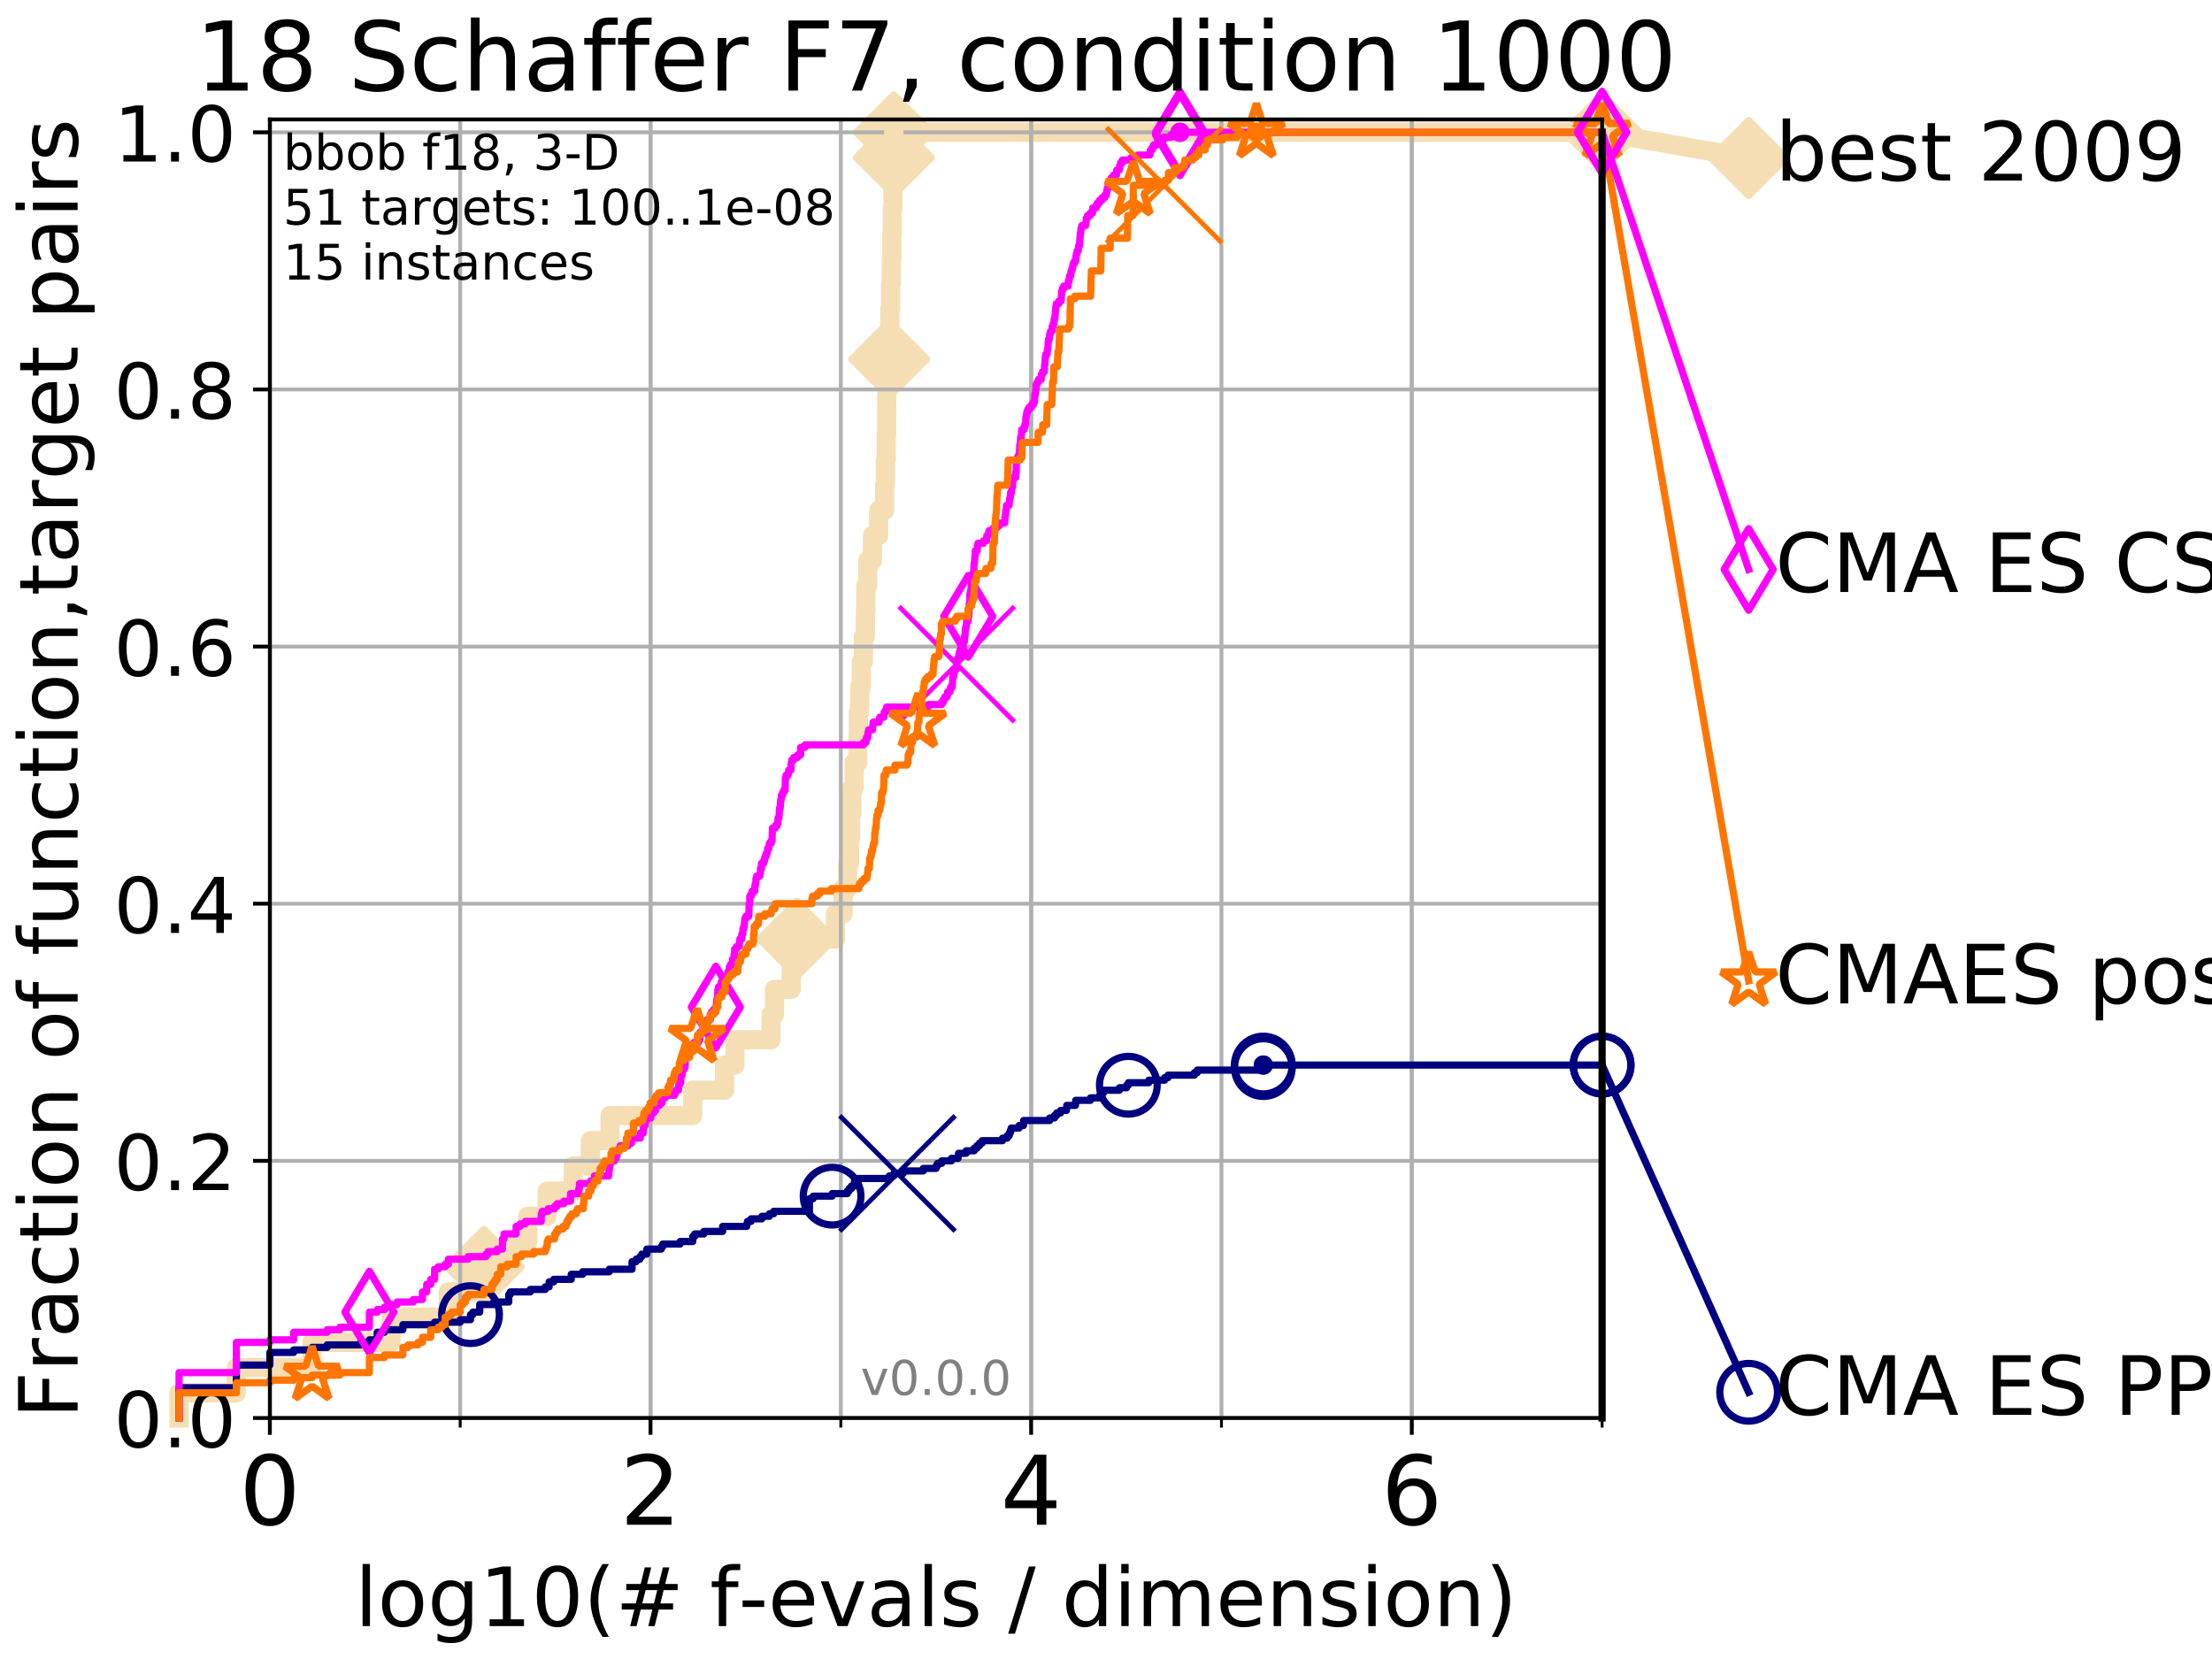 <?xml version="1.0" encoding="utf-8" standalone="no"?>
<!DOCTYPE svg PUBLIC "-//W3C//DTD SVG 1.1//EN"
  "http://www.w3.org/Graphics/SVG/1.1/DTD/svg11.dtd">
<!-- Created with matplotlib (http://matplotlib.org/) -->
<svg height="345pt" version="1.1" viewBox="0 0 460 345" width="460pt" xmlns="http://www.w3.org/2000/svg" xmlns:xlink="http://www.w3.org/1999/xlink">
 <defs>
  <style type="text/css">
*{stroke-linecap:butt;stroke-linejoin:round;}
  </style>
 </defs>
 <g id="figure_1">
  <g id="patch_1">
   <path d="M 0 345.6 
L 460.8 345.6 
L 460.8 0 
L 0 0 
z
" style="fill:#ffffff;"/>
  </g>
  <g id="axes_1">
   <g id="patch_2">
    <path d="M 56.12 294.88 
L 333.168 294.88 
L 333.168 24.84 
L 56.12 24.84 
z
" style="fill:#ffffff;"/>
   </g>
   <g id="line2d_1">
    <path d="M 37.236 294.88 
L 37.236 289.638 
L 49.151 289.638 
L 49.151 284.395 
L 64.9 284.395 
L 64.9 279.153 
L 81.324 279.153 
L 81.324 273.91 
L 93.239 273.91 
L 93.239 268.668 
L 100.643 268.668 
L 100.643 263.425 
L 106.427 263.425 
L 106.427 258.183 
L 109.764 258.183 
L 109.764 252.94 
L 113.8 252.94 
L 113.8 247.698 
L 119.238 247.698 
L 119.238 242.455 
L 122.78 242.455 
L 122.78 237.213 
L 126.874 237.213 
L 126.874 231.97 
L 144.057 231.97 
L 144.057 226.728 
L 150.679 226.728 
L 150.679 221.485 
L 152.83 221.485 
L 152.83 216.243 
L 160.335 216.243 
L 160.335 211 
L 161.066 211 
L 161.066 205.758 
L 164.537 205.758 
L 164.537 200.515 
L 165.698 200.515 
L 165.698 195.273 
L 173.718 195.273 
L 173.718 190.03 
L 175.33 190.03 
L 175.33 184.788 
L 176.289 184.788 
L 176.289 179.546 
L 176.664 179.546 
L 176.664 174.303 
L 176.9 174.303 
L 176.9 169.061 
L 177.162 169.061 
L 177.162 163.818 
L 177.617 163.818 
L 177.617 158.576 
L 178.395 158.576 
L 178.395 153.333 
L 178.511 153.333 
L 178.511 148.091 
L 178.764 148.091 
L 178.764 142.848 
L 179.111 142.848 
L 179.111 137.606 
L 179.553 137.606 
L 179.553 132.363 
L 179.958 132.363 
L 179.958 127.121 
L 180.051 127.121 
L 180.051 121.878 
L 180.433 121.878 
L 180.433 116.636 
L 181.426 116.636 
L 181.426 111.393 
L 182.71 111.393 
L 182.71 106.151 
L 183.972 106.151 
L 183.972 100.908 
L 184.123 100.908 
L 184.123 95.666 
L 184.283 95.666 
L 184.283 90.423 
L 184.382 90.423 
L 184.382 85.181 
L 184.412 85.181 
L 184.412 79.938 
L 184.621 79.938 
L 184.621 74.696 
L 184.92 74.696 
L 184.92 69.453 
L 185.056 69.453 
L 185.056 64.211 
L 185.211 64.211 
L 185.211 58.969 
L 185.358 58.969 
L 185.358 53.726 
L 185.475 53.726 
L 185.475 48.484 
L 185.559 48.484 
L 185.559 43.241 
L 185.693 43.241 
L 185.693 37.999 
L 185.791 37.999 
L 185.791 32.756 
L 185.875 32.756 
L 185.875 27.514 
L 333.168 27.514 
" style="fill:none;stroke:#f5deb3;stroke-linecap:square;stroke-width:4;"/>
   </g>
   <g id="line2d_2">
    <defs>
     <path d="M -0 7.778 
L 7.778 0 
L 0 -7.778 
L -7.778 -0 
z
" id="m6d80272a9a" style="stroke:#f5deb3;stroke-linejoin:miter;stroke-width:1.5;"/>
    </defs>
    <g>
     <use style="fill:#f5deb3;stroke:#f5deb3;stroke-linejoin:miter;stroke-width:1.5;" x="100.643" xlink:href="#m6d80272a9a" y="263.425"/>
     <use style="fill:#f5deb3;stroke:#f5deb3;stroke-linejoin:miter;stroke-width:1.5;" x="165.698" xlink:href="#m6d80272a9a" y="195.273"/>
     <use style="fill:#f5deb3;stroke:#f5deb3;stroke-linejoin:miter;stroke-width:1.5;" x="184.92" xlink:href="#m6d80272a9a" y="74.696"/>
     <use style="fill:#f5deb3;stroke:#f5deb3;stroke-linejoin:miter;stroke-width:1.5;" x="185.875" xlink:href="#m6d80272a9a" y="32.756"/>
     <use style="fill:#f5deb3;stroke:#f5deb3;stroke-linejoin:miter;stroke-width:1.5;" x="185.875" xlink:href="#m6d80272a9a" y="27.514"/>
     <use style="fill:#f5deb3;stroke:#f5deb3;stroke-linejoin:miter;stroke-width:1.5;" x="333.168" xlink:href="#m6d80272a9a" y="27.514"/>
    </g>
   </g>
   <g id="line2d_3">
    <path style="fill:none;stroke:#f5deb3;stroke-linecap:square;stroke-width:4;"/>
    <g/>
   </g>
   <g id="line2d_4">
    <path d="M 333.168 27.514 
L 363.643 32.861 
" style="fill:none;stroke:#f5deb3;stroke-linecap:square;stroke-width:4;"/>
    <g>
     <use style="fill:#f5deb3;stroke:#f5deb3;stroke-linejoin:miter;stroke-width:1.5;" x="333.168" xlink:href="#m6d80272a9a" y="27.514"/>
     <use style="fill:#f5deb3;stroke:#f5deb3;stroke-linejoin:miter;stroke-width:1.5;" x="363.643" xlink:href="#m6d80272a9a" y="32.861"/>
    </g>
   </g>
   <g id="matplotlib.axis_1">
    <g id="xtick_1">
     <g id="line2d_5">
      <path clip-path="url(#p39dc3574d7)" d="M 56.12 294.88 
L 56.12 24.84 
" style="fill:none;stroke:#b0b0b0;stroke-linecap:square;stroke-width:0.8;"/>
     </g>
     <g id="line2d_6">
      <defs>
       <path d="M 0 0 
L 0 3.5 
" id="mf4d89c651d" style="stroke:#000000;stroke-width:0.8;"/>
      </defs>
      <g>
       <use style="stroke:#000000;stroke-width:0.8;" x="56.12" xlink:href="#mf4d89c651d" y="294.88"/>
      </g>
     </g>
     <g id="text_1">
      <!-- 0 -->
      <defs>
       <path d="M 31.781 66.406 
Q 24.172 66.406 20.328 58.906 
Q 16.5 51.422 16.5 36.375 
Q 16.5 21.391 20.328 13.891 
Q 24.172 6.391 31.781 6.391 
Q 39.453 6.391 43.281 13.891 
Q 47.125 21.391 47.125 36.375 
Q 47.125 51.422 43.281 58.906 
Q 39.453 66.406 31.781 66.406 
z
M 31.781 74.219 
Q 44.047 74.219 50.516 64.516 
Q 56.984 54.828 56.984 36.375 
Q 56.984 17.969 50.516 8.266 
Q 44.047 -1.422 31.781 -1.422 
Q 19.531 -1.422 13.062 8.266 
Q 6.594 17.969 6.594 36.375 
Q 6.594 54.828 13.062 64.516 
Q 19.531 74.219 31.781 74.219 
z
" id="DejaVuSans-30"/>
      </defs>
      <g transform="translate(49.758 317.077)scale(0.2 -0.2)">
       <use xlink:href="#DejaVuSans-30"/>
      </g>
     </g>
    </g>
    <g id="xtick_2">
     <g id="line2d_7">
      <path clip-path="url(#p39dc3574d7)" d="M 135.277 294.88 
L 135.277 24.84 
" style="fill:none;stroke:#b0b0b0;stroke-linecap:square;stroke-width:0.8;"/>
     </g>
     <g id="line2d_8">
      <g>
       <use style="stroke:#000000;stroke-width:0.8;" x="135.277" xlink:href="#mf4d89c651d" y="294.88"/>
      </g>
     </g>
     <g id="text_2">
      <!-- 2 -->
      <defs>
       <path d="M 19.188 8.297 
L 53.609 8.297 
L 53.609 0 
L 7.328 0 
L 7.328 8.297 
Q 12.938 14.109 22.625 23.891 
Q 32.328 33.688 34.812 36.531 
Q 39.547 41.844 41.422 45.531 
Q 43.312 49.219 43.312 52.781 
Q 43.312 58.594 39.234 62.25 
Q 35.156 65.922 28.609 65.922 
Q 23.969 65.922 18.812 64.312 
Q 13.672 62.703 7.812 59.422 
L 7.812 69.391 
Q 13.766 71.781 18.938 73 
Q 24.125 74.219 28.422 74.219 
Q 39.75 74.219 46.484 68.547 
Q 53.219 62.891 53.219 53.422 
Q 53.219 48.922 51.531 44.891 
Q 49.859 40.875 45.406 35.406 
Q 44.188 33.984 37.641 27.219 
Q 31.109 20.453 19.188 8.297 
z
" id="DejaVuSans-32"/>
      </defs>
      <g transform="translate(128.914 317.077)scale(0.2 -0.2)">
       <use xlink:href="#DejaVuSans-32"/>
      </g>
     </g>
    </g>
    <g id="xtick_3">
     <g id="line2d_9">
      <path clip-path="url(#p39dc3574d7)" d="M 214.433 294.88 
L 214.433 24.84 
" style="fill:none;stroke:#b0b0b0;stroke-linecap:square;stroke-width:0.8;"/>
     </g>
     <g id="line2d_10">
      <g>
       <use style="stroke:#000000;stroke-width:0.8;" x="214.433" xlink:href="#mf4d89c651d" y="294.88"/>
      </g>
     </g>
     <g id="text_3">
      <!-- 4 -->
      <defs>
       <path d="M 37.797 64.312 
L 12.891 25.391 
L 37.797 25.391 
z
M 35.203 72.906 
L 47.609 72.906 
L 47.609 25.391 
L 58.016 25.391 
L 58.016 17.188 
L 47.609 17.188 
L 47.609 0 
L 37.797 0 
L 37.797 17.188 
L 4.891 17.188 
L 4.891 26.703 
z
" id="DejaVuSans-34"/>
      </defs>
      <g transform="translate(208.071 317.077)scale(0.2 -0.2)">
       <use xlink:href="#DejaVuSans-34"/>
      </g>
     </g>
    </g>
    <g id="xtick_4">
     <g id="line2d_11">
      <path clip-path="url(#p39dc3574d7)" d="M 293.59 294.88 
L 293.59 24.84 
" style="fill:none;stroke:#b0b0b0;stroke-linecap:square;stroke-width:0.8;"/>
     </g>
     <g id="line2d_12">
      <g>
       <use style="stroke:#000000;stroke-width:0.8;" x="293.59" xlink:href="#mf4d89c651d" y="294.88"/>
      </g>
     </g>
     <g id="text_4">
      <!-- 6 -->
      <defs>
       <path d="M 33.016 40.375 
Q 26.375 40.375 22.484 35.828 
Q 18.609 31.297 18.609 23.391 
Q 18.609 15.531 22.484 10.953 
Q 26.375 6.391 33.016 6.391 
Q 39.656 6.391 43.531 10.953 
Q 47.406 15.531 47.406 23.391 
Q 47.406 31.297 43.531 35.828 
Q 39.656 40.375 33.016 40.375 
z
M 52.594 71.297 
L 52.594 62.312 
Q 48.875 64.062 45.094 64.984 
Q 41.312 65.922 37.594 65.922 
Q 27.828 65.922 22.672 59.328 
Q 17.531 52.734 16.797 39.406 
Q 19.672 43.656 24.016 45.922 
Q 28.375 48.188 33.594 48.188 
Q 44.578 48.188 50.953 41.516 
Q 57.328 34.859 57.328 23.391 
Q 57.328 12.156 50.688 5.359 
Q 44.047 -1.422 33.016 -1.422 
Q 20.359 -1.422 13.672 8.266 
Q 6.984 17.969 6.984 36.375 
Q 6.984 53.656 15.188 63.938 
Q 23.391 74.219 37.203 74.219 
Q 40.922 74.219 44.703 73.484 
Q 48.484 72.75 52.594 71.297 
z
" id="DejaVuSans-36"/>
      </defs>
      <g transform="translate(287.227 317.077)scale(0.2 -0.2)">
       <use xlink:href="#DejaVuSans-36"/>
      </g>
     </g>
    </g>
    <g id="xtick_5">
     <g id="line2d_13">
      <path clip-path="url(#p39dc3574d7)" d="M 56.12 294.88 
L 56.12 24.84 
" style="fill:none;stroke:#b0b0b0;stroke-linecap:square;stroke-width:0.8;"/>
     </g>
     <g id="line2d_14">
      <defs>
       <path d="M 0 0 
L 0 2 
" id="m096795d6b7" style="stroke:#000000;stroke-width:0.6;"/>
      </defs>
      <g>
       <use style="stroke:#000000;stroke-width:0.6;" x="56.12" xlink:href="#m096795d6b7" y="294.88"/>
      </g>
     </g>
    </g>
    <g id="xtick_6">
     <g id="line2d_15">
      <path clip-path="url(#p39dc3574d7)" d="M 95.698 294.88 
L 95.698 24.84 
" style="fill:none;stroke:#b0b0b0;stroke-linecap:square;stroke-width:0.8;"/>
     </g>
     <g id="line2d_16">
      <g>
       <use style="stroke:#000000;stroke-width:0.6;" x="95.698" xlink:href="#m096795d6b7" y="294.88"/>
      </g>
     </g>
    </g>
    <g id="xtick_7">
     <g id="line2d_17">
      <path clip-path="url(#p39dc3574d7)" d="M 135.277 294.88 
L 135.277 24.84 
" style="fill:none;stroke:#b0b0b0;stroke-linecap:square;stroke-width:0.8;"/>
     </g>
     <g id="line2d_18">
      <g>
       <use style="stroke:#000000;stroke-width:0.6;" x="135.277" xlink:href="#m096795d6b7" y="294.88"/>
      </g>
     </g>
    </g>
    <g id="xtick_8">
     <g id="line2d_19">
      <path clip-path="url(#p39dc3574d7)" d="M 174.855 294.88 
L 174.855 24.84 
" style="fill:none;stroke:#b0b0b0;stroke-linecap:square;stroke-width:0.8;"/>
     </g>
     <g id="line2d_20">
      <g>
       <use style="stroke:#000000;stroke-width:0.6;" x="174.855" xlink:href="#m096795d6b7" y="294.88"/>
      </g>
     </g>
    </g>
    <g id="xtick_9">
     <g id="line2d_21">
      <path clip-path="url(#p39dc3574d7)" d="M 214.433 294.88 
L 214.433 24.84 
" style="fill:none;stroke:#b0b0b0;stroke-linecap:square;stroke-width:0.8;"/>
     </g>
     <g id="line2d_22">
      <g>
       <use style="stroke:#000000;stroke-width:0.6;" x="214.433" xlink:href="#m096795d6b7" y="294.88"/>
      </g>
     </g>
    </g>
    <g id="xtick_10">
     <g id="line2d_23">
      <path clip-path="url(#p39dc3574d7)" d="M 254.011 294.88 
L 254.011 24.84 
" style="fill:none;stroke:#b0b0b0;stroke-linecap:square;stroke-width:0.8;"/>
     </g>
     <g id="line2d_24">
      <g>
       <use style="stroke:#000000;stroke-width:0.6;" x="254.011" xlink:href="#m096795d6b7" y="294.88"/>
      </g>
     </g>
    </g>
    <g id="xtick_11">
     <g id="line2d_25">
      <path clip-path="url(#p39dc3574d7)" d="M 293.59 294.88 
L 293.59 24.84 
" style="fill:none;stroke:#b0b0b0;stroke-linecap:square;stroke-width:0.8;"/>
     </g>
     <g id="line2d_26">
      <g>
       <use style="stroke:#000000;stroke-width:0.6;" x="293.59" xlink:href="#m096795d6b7" y="294.88"/>
      </g>
     </g>
    </g>
    <g id="xtick_12">
     <g id="line2d_27">
      <path clip-path="url(#p39dc3574d7)" d="M 333.168 294.88 
L 333.168 24.84 
" style="fill:none;stroke:#b0b0b0;stroke-linecap:square;stroke-width:0.8;"/>
     </g>
     <g id="line2d_28">
      <g>
       <use style="stroke:#000000;stroke-width:0.6;" x="333.168" xlink:href="#m096795d6b7" y="294.88"/>
      </g>
     </g>
    </g>
    <g id="text_5">
     <!-- log10(# f-evals / dimension) -->
     <defs>
      <path d="M 9.422 75.984 
L 18.406 75.984 
L 18.406 0 
L 9.422 0 
z
" id="DejaVuSans-6c"/>
      <path d="M 30.609 48.391 
Q 23.391 48.391 19.188 42.75 
Q 14.984 37.109 14.984 27.297 
Q 14.984 17.484 19.156 11.844 
Q 23.344 6.203 30.609 6.203 
Q 37.797 6.203 41.984 11.859 
Q 46.188 17.531 46.188 27.297 
Q 46.188 37.016 41.984 42.703 
Q 37.797 48.391 30.609 48.391 
z
M 30.609 56 
Q 42.328 56 49.016 48.375 
Q 55.719 40.766 55.719 27.297 
Q 55.719 13.875 49.016 6.219 
Q 42.328 -1.422 30.609 -1.422 
Q 18.844 -1.422 12.172 6.219 
Q 5.516 13.875 5.516 27.297 
Q 5.516 40.766 12.172 48.375 
Q 18.844 56 30.609 56 
z
" id="DejaVuSans-6f"/>
      <path d="M 45.406 27.984 
Q 45.406 37.75 41.375 43.109 
Q 37.359 48.484 30.078 48.484 
Q 22.859 48.484 18.828 43.109 
Q 14.797 37.75 14.797 27.984 
Q 14.797 18.266 18.828 12.891 
Q 22.859 7.516 30.078 7.516 
Q 37.359 7.516 41.375 12.891 
Q 45.406 18.266 45.406 27.984 
z
M 54.391 6.781 
Q 54.391 -7.172 48.188 -13.984 
Q 42 -20.797 29.203 -20.797 
Q 24.469 -20.797 20.266 -20.094 
Q 16.062 -19.391 12.109 -17.922 
L 12.109 -9.188 
Q 16.062 -11.328 19.922 -12.344 
Q 23.781 -13.375 27.781 -13.375 
Q 36.625 -13.375 41.016 -8.766 
Q 45.406 -4.156 45.406 5.172 
L 45.406 9.625 
Q 42.625 4.781 38.281 2.391 
Q 33.938 0 27.875 0 
Q 17.828 0 11.672 7.656 
Q 5.516 15.328 5.516 27.984 
Q 5.516 40.672 11.672 48.328 
Q 17.828 56 27.875 56 
Q 33.938 56 38.281 53.609 
Q 42.625 51.219 45.406 46.391 
L 45.406 54.688 
L 54.391 54.688 
z
" id="DejaVuSans-67"/>
      <path d="M 12.406 8.297 
L 28.516 8.297 
L 28.516 63.922 
L 10.984 60.406 
L 10.984 69.391 
L 28.422 72.906 
L 38.281 72.906 
L 38.281 8.297 
L 54.391 8.297 
L 54.391 0 
L 12.406 0 
z
" id="DejaVuSans-31"/>
      <path d="M 31 75.875 
Q 24.469 64.656 21.281 53.656 
Q 18.109 42.672 18.109 31.391 
Q 18.109 20.125 21.312 9.062 
Q 24.516 -2 31 -13.188 
L 23.188 -13.188 
Q 15.875 -1.703 12.234 9.375 
Q 8.594 20.453 8.594 31.391 
Q 8.594 42.281 12.203 53.312 
Q 15.828 64.359 23.188 75.875 
z
" id="DejaVuSans-28"/>
      <path d="M 51.125 44 
L 36.922 44 
L 32.812 27.688 
L 47.125 27.688 
z
M 43.797 71.781 
L 38.719 51.516 
L 52.984 51.516 
L 58.109 71.781 
L 65.922 71.781 
L 60.891 51.516 
L 76.125 51.516 
L 76.125 44 
L 58.984 44 
L 54.984 27.688 
L 70.516 27.688 
L 70.516 20.219 
L 53.078 20.219 
L 48 0 
L 40.188 0 
L 45.219 20.219 
L 30.906 20.219 
L 25.875 0 
L 18.016 0 
L 23.094 20.219 
L 7.719 20.219 
L 7.719 27.688 
L 24.906 27.688 
L 29 44 
L 13.281 44 
L 13.281 51.516 
L 30.906 51.516 
L 35.891 71.781 
z
" id="DejaVuSans-23"/>
      <path id="DejaVuSans-20"/>
      <path d="M 37.109 75.984 
L 37.109 68.5 
L 28.516 68.5 
Q 23.688 68.5 21.797 66.547 
Q 19.922 64.594 19.922 59.516 
L 19.922 54.688 
L 34.719 54.688 
L 34.719 47.703 
L 19.922 47.703 
L 19.922 0 
L 10.891 0 
L 10.891 47.703 
L 2.297 47.703 
L 2.297 54.688 
L 10.891 54.688 
L 10.891 58.5 
Q 10.891 67.625 15.141 71.797 
Q 19.391 75.984 28.609 75.984 
z
" id="DejaVuSans-66"/>
      <path d="M 4.891 31.391 
L 31.203 31.391 
L 31.203 23.391 
L 4.891 23.391 
z
" id="DejaVuSans-2d"/>
      <path d="M 56.203 29.594 
L 56.203 25.203 
L 14.891 25.203 
Q 15.484 15.922 20.484 11.062 
Q 25.484 6.203 34.422 6.203 
Q 39.594 6.203 44.453 7.469 
Q 49.312 8.734 54.109 11.281 
L 54.109 2.781 
Q 49.266 0.734 44.188 -0.344 
Q 39.109 -1.422 33.891 -1.422 
Q 20.797 -1.422 13.156 6.188 
Q 5.516 13.812 5.516 26.812 
Q 5.516 40.234 12.766 48.109 
Q 20.016 56 32.328 56 
Q 43.359 56 49.781 48.891 
Q 56.203 41.797 56.203 29.594 
z
M 47.219 32.234 
Q 47.125 39.594 43.094 43.984 
Q 39.062 48.391 32.422 48.391 
Q 24.906 48.391 20.391 44.141 
Q 15.875 39.891 15.188 32.172 
z
" id="DejaVuSans-65"/>
      <path d="M 2.984 54.688 
L 12.5 54.688 
L 29.594 8.797 
L 46.688 54.688 
L 56.203 54.688 
L 35.688 0 
L 23.484 0 
z
" id="DejaVuSans-76"/>
      <path d="M 34.281 27.484 
Q 23.391 27.484 19.188 25 
Q 14.984 22.516 14.984 16.5 
Q 14.984 11.719 18.141 8.906 
Q 21.297 6.109 26.703 6.109 
Q 34.188 6.109 38.703 11.406 
Q 43.219 16.703 43.219 25.484 
L 43.219 27.484 
z
M 52.203 31.203 
L 52.203 0 
L 43.219 0 
L 43.219 8.297 
Q 40.141 3.328 35.547 0.953 
Q 30.953 -1.422 24.312 -1.422 
Q 15.922 -1.422 10.953 3.297 
Q 6 8.016 6 15.922 
Q 6 25.141 12.172 29.828 
Q 18.359 34.516 30.609 34.516 
L 43.219 34.516 
L 43.219 35.406 
Q 43.219 41.609 39.141 45 
Q 35.062 48.391 27.688 48.391 
Q 23 48.391 18.547 47.266 
Q 14.109 46.141 10.016 43.891 
L 10.016 52.203 
Q 14.938 54.109 19.578 55.047 
Q 24.219 56 28.609 56 
Q 40.484 56 46.344 49.844 
Q 52.203 43.703 52.203 31.203 
z
" id="DejaVuSans-61"/>
      <path d="M 44.281 53.078 
L 44.281 44.578 
Q 40.484 46.531 36.375 47.5 
Q 32.281 48.484 27.875 48.484 
Q 21.188 48.484 17.844 46.438 
Q 14.5 44.391 14.5 40.281 
Q 14.5 37.156 16.891 35.375 
Q 19.281 33.594 26.516 31.984 
L 29.594 31.297 
Q 39.156 29.25 43.188 25.516 
Q 47.219 21.781 47.219 15.094 
Q 47.219 7.469 41.188 3.016 
Q 35.156 -1.422 24.609 -1.422 
Q 20.219 -1.422 15.453 -0.562 
Q 10.688 0.297 5.422 2 
L 5.422 11.281 
Q 10.406 8.688 15.234 7.391 
Q 20.062 6.109 24.812 6.109 
Q 31.156 6.109 34.562 8.281 
Q 37.984 10.453 37.984 14.406 
Q 37.984 18.062 35.516 20.016 
Q 33.062 21.969 24.703 23.781 
L 21.578 24.516 
Q 13.234 26.266 9.516 29.906 
Q 5.812 33.547 5.812 39.891 
Q 5.812 47.609 11.281 51.797 
Q 16.75 56 26.812 56 
Q 31.781 56 36.172 55.266 
Q 40.578 54.547 44.281 53.078 
z
" id="DejaVuSans-73"/>
      <path d="M 25.391 72.906 
L 33.688 72.906 
L 8.297 -9.281 
L 0 -9.281 
z
" id="DejaVuSans-2f"/>
      <path d="M 45.406 46.391 
L 45.406 75.984 
L 54.391 75.984 
L 54.391 0 
L 45.406 0 
L 45.406 8.203 
Q 42.578 3.328 38.25 0.953 
Q 33.938 -1.422 27.875 -1.422 
Q 17.969 -1.422 11.734 6.484 
Q 5.516 14.406 5.516 27.297 
Q 5.516 40.188 11.734 48.094 
Q 17.969 56 27.875 56 
Q 33.938 56 38.25 53.625 
Q 42.578 51.266 45.406 46.391 
z
M 14.797 27.297 
Q 14.797 17.391 18.875 11.75 
Q 22.953 6.109 30.078 6.109 
Q 37.203 6.109 41.297 11.75 
Q 45.406 17.391 45.406 27.297 
Q 45.406 37.203 41.297 42.844 
Q 37.203 48.484 30.078 48.484 
Q 22.953 48.484 18.875 42.844 
Q 14.797 37.203 14.797 27.297 
z
" id="DejaVuSans-64"/>
      <path d="M 9.422 54.688 
L 18.406 54.688 
L 18.406 0 
L 9.422 0 
z
M 9.422 75.984 
L 18.406 75.984 
L 18.406 64.594 
L 9.422 64.594 
z
" id="DejaVuSans-69"/>
      <path d="M 52 44.188 
Q 55.375 50.25 60.062 53.125 
Q 64.75 56 71.094 56 
Q 79.641 56 84.281 50.016 
Q 88.922 44.047 88.922 33.016 
L 88.922 0 
L 79.891 0 
L 79.891 32.719 
Q 79.891 40.578 77.094 44.375 
Q 74.312 48.188 68.609 48.188 
Q 61.625 48.188 57.562 43.547 
Q 53.516 38.922 53.516 30.906 
L 53.516 0 
L 44.484 0 
L 44.484 32.719 
Q 44.484 40.625 41.703 44.406 
Q 38.922 48.188 33.109 48.188 
Q 26.219 48.188 22.156 43.531 
Q 18.109 38.875 18.109 30.906 
L 18.109 0 
L 9.078 0 
L 9.078 54.688 
L 18.109 54.688 
L 18.109 46.188 
Q 21.188 51.219 25.484 53.609 
Q 29.781 56 35.688 56 
Q 41.656 56 45.828 52.969 
Q 50 49.953 52 44.188 
z
" id="DejaVuSans-6d"/>
      <path d="M 54.891 33.016 
L 54.891 0 
L 45.906 0 
L 45.906 32.719 
Q 45.906 40.484 42.875 44.328 
Q 39.844 48.188 33.797 48.188 
Q 26.516 48.188 22.312 43.547 
Q 18.109 38.922 18.109 30.906 
L 18.109 0 
L 9.078 0 
L 9.078 54.688 
L 18.109 54.688 
L 18.109 46.188 
Q 21.344 51.125 25.703 53.562 
Q 30.078 56 35.797 56 
Q 45.219 56 50.047 50.172 
Q 54.891 44.344 54.891 33.016 
z
" id="DejaVuSans-6e"/>
      <path d="M 8.016 75.875 
L 15.828 75.875 
Q 23.141 64.359 26.781 53.312 
Q 30.422 42.281 30.422 31.391 
Q 30.422 20.453 26.781 9.375 
Q 23.141 -1.703 15.828 -13.188 
L 8.016 -13.188 
Q 14.5 -2 17.703 9.062 
Q 20.906 20.125 20.906 31.391 
Q 20.906 42.672 17.703 53.656 
Q 14.5 64.656 8.016 75.875 
z
" id="DejaVuSans-29"/>
     </defs>
     <g transform="translate(73.803 338.154)scale(0.17 -0.17)">
      <use xlink:href="#DejaVuSans-6c"/>
      <use x="27.783" xlink:href="#DejaVuSans-6f"/>
      <use x="88.965" xlink:href="#DejaVuSans-67"/>
      <use x="152.441" xlink:href="#DejaVuSans-31"/>
      <use x="216.064" xlink:href="#DejaVuSans-30"/>
      <use x="279.688" xlink:href="#DejaVuSans-28"/>
      <use x="318.701" xlink:href="#DejaVuSans-23"/>
      <use x="402.49" xlink:href="#DejaVuSans-20"/>
      <use x="434.277" xlink:href="#DejaVuSans-66"/>
      <use x="469.404" xlink:href="#DejaVuSans-2d"/>
      <use x="505.488" xlink:href="#DejaVuSans-65"/>
      <use x="567.012" xlink:href="#DejaVuSans-76"/>
      <use x="626.191" xlink:href="#DejaVuSans-61"/>
      <use x="687.471" xlink:href="#DejaVuSans-6c"/>
      <use x="715.254" xlink:href="#DejaVuSans-73"/>
      <use x="767.354" xlink:href="#DejaVuSans-20"/>
      <use x="799.141" xlink:href="#DejaVuSans-2f"/>
      <use x="832.832" xlink:href="#DejaVuSans-20"/>
      <use x="864.619" xlink:href="#DejaVuSans-64"/>
      <use x="928.096" xlink:href="#DejaVuSans-69"/>
      <use x="955.879" xlink:href="#DejaVuSans-6d"/>
      <use x="1053.291" xlink:href="#DejaVuSans-65"/>
      <use x="1114.814" xlink:href="#DejaVuSans-6e"/>
      <use x="1178.193" xlink:href="#DejaVuSans-73"/>
      <use x="1230.293" xlink:href="#DejaVuSans-69"/>
      <use x="1258.076" xlink:href="#DejaVuSans-6f"/>
      <use x="1319.258" xlink:href="#DejaVuSans-6e"/>
      <use x="1382.637" xlink:href="#DejaVuSans-29"/>
     </g>
    </g>
   </g>
   <g id="matplotlib.axis_2">
    <g id="ytick_1">
     <g id="line2d_29">
      <path clip-path="url(#p39dc3574d7)" d="M 56.12 294.88 
L 333.168 294.88 
" style="fill:none;stroke:#b0b0b0;stroke-linecap:square;stroke-width:0.8;"/>
     </g>
     <g id="line2d_30">
      <defs>
       <path d="M 0 0 
L -3.5 0 
" id="meec1916441" style="stroke:#000000;stroke-width:0.8;"/>
      </defs>
      <g>
       <use style="stroke:#000000;stroke-width:0.8;" x="56.12" xlink:href="#meec1916441" y="294.88"/>
      </g>
     </g>
     <g id="text_6">
      <!-- 0.0 -->
      <defs>
       <path d="M 10.688 12.406 
L 21 12.406 
L 21 0 
L 10.688 0 
z
" id="DejaVuSans-2e"/>
      </defs>
      <g transform="translate(23.675 300.959)scale(0.16 -0.16)">
       <use xlink:href="#DejaVuSans-30"/>
       <use x="63.623" xlink:href="#DejaVuSans-2e"/>
       <use x="95.41" xlink:href="#DejaVuSans-30"/>
      </g>
     </g>
    </g>
    <g id="ytick_2">
     <g id="line2d_31">
      <path clip-path="url(#p39dc3574d7)" d="M 56.12 241.407 
L 333.168 241.407 
" style="fill:none;stroke:#b0b0b0;stroke-linecap:square;stroke-width:0.8;"/>
     </g>
     <g id="line2d_32">
      <g>
       <use style="stroke:#000000;stroke-width:0.8;" x="56.12" xlink:href="#meec1916441" y="241.407"/>
      </g>
     </g>
     <g id="text_7">
      <!-- 0.2 -->
      <g transform="translate(23.675 247.485)scale(0.16 -0.16)">
       <use xlink:href="#DejaVuSans-30"/>
       <use x="63.623" xlink:href="#DejaVuSans-2e"/>
       <use x="95.41" xlink:href="#DejaVuSans-32"/>
      </g>
     </g>
    </g>
    <g id="ytick_3">
     <g id="line2d_33">
      <path clip-path="url(#p39dc3574d7)" d="M 56.12 187.933 
L 333.168 187.933 
" style="fill:none;stroke:#b0b0b0;stroke-linecap:square;stroke-width:0.8;"/>
     </g>
     <g id="line2d_34">
      <g>
       <use style="stroke:#000000;stroke-width:0.8;" x="56.12" xlink:href="#meec1916441" y="187.933"/>
      </g>
     </g>
     <g id="text_8">
      <!-- 0.4 -->
      <g transform="translate(23.675 194.012)scale(0.16 -0.16)">
       <use xlink:href="#DejaVuSans-30"/>
       <use x="63.623" xlink:href="#DejaVuSans-2e"/>
       <use x="95.41" xlink:href="#DejaVuSans-34"/>
      </g>
     </g>
    </g>
    <g id="ytick_4">
     <g id="line2d_35">
      <path clip-path="url(#p39dc3574d7)" d="M 56.12 134.46 
L 333.168 134.46 
" style="fill:none;stroke:#b0b0b0;stroke-linecap:square;stroke-width:0.8;"/>
     </g>
     <g id="line2d_36">
      <g>
       <use style="stroke:#000000;stroke-width:0.8;" x="56.12" xlink:href="#meec1916441" y="134.46"/>
      </g>
     </g>
     <g id="text_9">
      <!-- 0.6 -->
      <g transform="translate(23.675 140.539)scale(0.16 -0.16)">
       <use xlink:href="#DejaVuSans-30"/>
       <use x="63.623" xlink:href="#DejaVuSans-2e"/>
       <use x="95.41" xlink:href="#DejaVuSans-36"/>
      </g>
     </g>
    </g>
    <g id="ytick_5">
     <g id="line2d_37">
      <path clip-path="url(#p39dc3574d7)" d="M 56.12 80.987 
L 333.168 80.987 
" style="fill:none;stroke:#b0b0b0;stroke-linecap:square;stroke-width:0.8;"/>
     </g>
     <g id="line2d_38">
      <g>
       <use style="stroke:#000000;stroke-width:0.8;" x="56.12" xlink:href="#meec1916441" y="80.987"/>
      </g>
     </g>
     <g id="text_10">
      <!-- 0.8 -->
      <defs>
       <path d="M 31.781 34.625 
Q 24.75 34.625 20.719 30.859 
Q 16.703 27.094 16.703 20.516 
Q 16.703 13.922 20.719 10.156 
Q 24.75 6.391 31.781 6.391 
Q 38.812 6.391 42.859 10.172 
Q 46.922 13.969 46.922 20.516 
Q 46.922 27.094 42.891 30.859 
Q 38.875 34.625 31.781 34.625 
z
M 21.922 38.812 
Q 15.578 40.375 12.031 44.719 
Q 8.5 49.078 8.5 55.328 
Q 8.5 64.062 14.719 69.141 
Q 20.953 74.219 31.781 74.219 
Q 42.672 74.219 48.875 69.141 
Q 55.078 64.062 55.078 55.328 
Q 55.078 49.078 51.531 44.719 
Q 48 40.375 41.703 38.812 
Q 48.828 37.156 52.797 32.312 
Q 56.781 27.484 56.781 20.516 
Q 56.781 9.906 50.312 4.234 
Q 43.844 -1.422 31.781 -1.422 
Q 19.734 -1.422 13.25 4.234 
Q 6.781 9.906 6.781 20.516 
Q 6.781 27.484 10.781 32.312 
Q 14.797 37.156 21.922 38.812 
z
M 18.312 54.391 
Q 18.312 48.734 21.844 45.562 
Q 25.391 42.391 31.781 42.391 
Q 38.141 42.391 41.719 45.562 
Q 45.312 48.734 45.312 54.391 
Q 45.312 60.062 41.719 63.234 
Q 38.141 66.406 31.781 66.406 
Q 25.391 66.406 21.844 63.234 
Q 18.312 60.062 18.312 54.391 
z
" id="DejaVuSans-38"/>
      </defs>
      <g transform="translate(23.675 87.066)scale(0.16 -0.16)">
       <use xlink:href="#DejaVuSans-30"/>
       <use x="63.623" xlink:href="#DejaVuSans-2e"/>
       <use x="95.41" xlink:href="#DejaVuSans-38"/>
      </g>
     </g>
    </g>
    <g id="ytick_6">
     <g id="line2d_39">
      <path clip-path="url(#p39dc3574d7)" d="M 56.12 27.514 
L 333.168 27.514 
" style="fill:none;stroke:#b0b0b0;stroke-linecap:square;stroke-width:0.8;"/>
     </g>
     <g id="line2d_40">
      <g>
       <use style="stroke:#000000;stroke-width:0.8;" x="56.12" xlink:href="#meec1916441" y="27.514"/>
      </g>
     </g>
     <g id="text_11">
      <!-- 1.0 -->
      <g transform="translate(23.675 33.592)scale(0.16 -0.16)">
       <use xlink:href="#DejaVuSans-31"/>
       <use x="63.623" xlink:href="#DejaVuSans-2e"/>
       <use x="95.41" xlink:href="#DejaVuSans-30"/>
      </g>
     </g>
    </g>
    <g id="text_12">
     <!-- Fraction of function,target pairs -->
     <defs>
      <path d="M 9.812 72.906 
L 51.703 72.906 
L 51.703 64.594 
L 19.672 64.594 
L 19.672 43.109 
L 48.578 43.109 
L 48.578 34.812 
L 19.672 34.812 
L 19.672 0 
L 9.812 0 
z
" id="DejaVuSans-46"/>
      <path d="M 41.109 46.297 
Q 39.594 47.172 37.812 47.578 
Q 36.031 48 33.891 48 
Q 26.266 48 22.188 43.047 
Q 18.109 38.094 18.109 28.812 
L 18.109 0 
L 9.078 0 
L 9.078 54.688 
L 18.109 54.688 
L 18.109 46.188 
Q 20.953 51.172 25.484 53.578 
Q 30.031 56 36.531 56 
Q 37.453 56 38.578 55.875 
Q 39.703 55.766 41.062 55.516 
z
" id="DejaVuSans-72"/>
      <path d="M 48.781 52.594 
L 48.781 44.188 
Q 44.969 46.297 41.141 47.344 
Q 37.312 48.391 33.406 48.391 
Q 24.656 48.391 19.812 42.844 
Q 14.984 37.312 14.984 27.297 
Q 14.984 17.281 19.812 11.734 
Q 24.656 6.203 33.406 6.203 
Q 37.312 6.203 41.141 7.25 
Q 44.969 8.297 48.781 10.406 
L 48.781 2.094 
Q 45.016 0.344 40.984 -0.531 
Q 36.969 -1.422 32.422 -1.422 
Q 20.062 -1.422 12.781 6.344 
Q 5.516 14.109 5.516 27.297 
Q 5.516 40.672 12.859 48.328 
Q 20.219 56 33.016 56 
Q 37.156 56 41.109 55.141 
Q 45.062 54.297 48.781 52.594 
z
" id="DejaVuSans-63"/>
      <path d="M 18.312 70.219 
L 18.312 54.688 
L 36.812 54.688 
L 36.812 47.703 
L 18.312 47.703 
L 18.312 18.016 
Q 18.312 11.328 20.141 9.422 
Q 21.969 7.516 27.594 7.516 
L 36.812 7.516 
L 36.812 0 
L 27.594 0 
Q 17.188 0 13.234 3.875 
Q 9.281 7.766 9.281 18.016 
L 9.281 47.703 
L 2.688 47.703 
L 2.688 54.688 
L 9.281 54.688 
L 9.281 70.219 
z
" id="DejaVuSans-74"/>
      <path d="M 8.5 21.578 
L 8.5 54.688 
L 17.484 54.688 
L 17.484 21.922 
Q 17.484 14.156 20.5 10.266 
Q 23.531 6.391 29.594 6.391 
Q 36.859 6.391 41.078 11.031 
Q 45.312 15.672 45.312 23.688 
L 45.312 54.688 
L 54.297 54.688 
L 54.297 0 
L 45.312 0 
L 45.312 8.406 
Q 42.047 3.422 37.719 1 
Q 33.406 -1.422 27.688 -1.422 
Q 18.266 -1.422 13.375 4.438 
Q 8.5 10.297 8.5 21.578 
z
M 31.109 56 
z
" id="DejaVuSans-75"/>
      <path d="M 11.719 12.406 
L 22.016 12.406 
L 22.016 4 
L 14.016 -11.625 
L 7.719 -11.625 
L 11.719 4 
z
" id="DejaVuSans-2c"/>
      <path d="M 18.109 8.203 
L 18.109 -20.797 
L 9.078 -20.797 
L 9.078 54.688 
L 18.109 54.688 
L 18.109 46.391 
Q 20.953 51.266 25.266 53.625 
Q 29.594 56 35.594 56 
Q 45.562 56 51.781 48.094 
Q 58.016 40.188 58.016 27.297 
Q 58.016 14.406 51.781 6.484 
Q 45.562 -1.422 35.594 -1.422 
Q 29.594 -1.422 25.266 0.953 
Q 20.953 3.328 18.109 8.203 
z
M 48.688 27.297 
Q 48.688 37.203 44.609 42.844 
Q 40.531 48.484 33.406 48.484 
Q 26.266 48.484 22.188 42.844 
Q 18.109 37.203 18.109 27.297 
Q 18.109 17.391 22.188 11.75 
Q 26.266 6.109 33.406 6.109 
Q 40.531 6.109 44.609 11.75 
Q 48.688 17.391 48.688 27.297 
z
" id="DejaVuSans-70"/>
     </defs>
     <g transform="translate(16.14 294.999)rotate(-90)scale(0.17 -0.17)">
      <use xlink:href="#DejaVuSans-46"/>
      <use x="57.41" xlink:href="#DejaVuSans-72"/>
      <use x="98.523" xlink:href="#DejaVuSans-61"/>
      <use x="159.803" xlink:href="#DejaVuSans-63"/>
      <use x="214.783" xlink:href="#DejaVuSans-74"/>
      <use x="253.992" xlink:href="#DejaVuSans-69"/>
      <use x="281.775" xlink:href="#DejaVuSans-6f"/>
      <use x="342.957" xlink:href="#DejaVuSans-6e"/>
      <use x="406.336" xlink:href="#DejaVuSans-20"/>
      <use x="438.123" xlink:href="#DejaVuSans-6f"/>
      <use x="499.305" xlink:href="#DejaVuSans-66"/>
      <use x="534.51" xlink:href="#DejaVuSans-20"/>
      <use x="566.297" xlink:href="#DejaVuSans-66"/>
      <use x="601.502" xlink:href="#DejaVuSans-75"/>
      <use x="664.881" xlink:href="#DejaVuSans-6e"/>
      <use x="728.26" xlink:href="#DejaVuSans-63"/>
      <use x="783.24" xlink:href="#DejaVuSans-74"/>
      <use x="822.449" xlink:href="#DejaVuSans-69"/>
      <use x="850.232" xlink:href="#DejaVuSans-6f"/>
      <use x="911.414" xlink:href="#DejaVuSans-6e"/>
      <use x="974.793" xlink:href="#DejaVuSans-2c"/>
      <use x="1006.58" xlink:href="#DejaVuSans-74"/>
      <use x="1045.789" xlink:href="#DejaVuSans-61"/>
      <use x="1107.068" xlink:href="#DejaVuSans-72"/>
      <use x="1148.166" xlink:href="#DejaVuSans-67"/>
      <use x="1211.643" xlink:href="#DejaVuSans-65"/>
      <use x="1273.166" xlink:href="#DejaVuSans-74"/>
      <use x="1312.375" xlink:href="#DejaVuSans-20"/>
      <use x="1344.162" xlink:href="#DejaVuSans-70"/>
      <use x="1407.639" xlink:href="#DejaVuSans-61"/>
      <use x="1468.918" xlink:href="#DejaVuSans-69"/>
      <use x="1496.701" xlink:href="#DejaVuSans-72"/>
      <use x="1537.814" xlink:href="#DejaVuSans-73"/>
     </g>
    </g>
   </g>
   <g id="line2d_41">
    <defs>
     <path d="M 0 1.5 
C 0.398 1.5 0.779 1.342 1.061 1.061 
C 1.342 0.779 1.5 0.398 1.5 0 
C 1.5 -0.398 1.342 -0.779 1.061 -1.061 
C 0.779 -1.342 0.398 -1.5 0 -1.5 
C -0.398 -1.5 -0.779 -1.342 -1.061 -1.061 
C -1.342 -0.779 -1.5 -0.398 -1.5 0 
C -1.5 0.398 -1.342 0.779 -1.061 1.061 
C -0.779 1.342 -0.398 1.5 0 1.5 
z
" id="m1f2275d7a1" style="stroke:#f5deb3;"/>
    </defs>
    <g>
     <use style="fill:#f5deb3;stroke:#f5deb3;" x="185.875" xlink:href="#m1f2275d7a1" y="27.514"/>
     <use style="fill:#f5deb3;stroke:#f5deb3;" x="185.875" xlink:href="#m1f2275d7a1" y="27.514"/>
    </g>
   </g>
   <g id="line2d_42">
    <defs>
     <path d="M 0 1.5 
C 0.398 1.5 0.779 1.342 1.061 1.061 
C 1.342 0.779 1.5 0.398 1.5 0 
C 1.5 -0.398 1.342 -0.779 1.061 -1.061 
C 0.779 -1.342 0.398 -1.5 0 -1.5 
C -0.398 -1.5 -0.779 -1.342 -1.061 -1.061 
C -1.342 -0.779 -1.5 -0.398 -1.5 0 
C -1.5 0.398 -1.342 0.779 -1.061 1.061 
C -0.779 1.342 -0.398 1.5 0 1.5 
z
" id="m979935d79f" style="stroke:#000080;"/>
    </defs>
    <g>
     <use style="fill:#000080;stroke:#000080;" x="262.714" xlink:href="#m979935d79f" y="221.485"/>
     <use style="fill:#000080;stroke:#000080;" x="262.714" xlink:href="#m979935d79f" y="221.485"/>
    </g>
   </g>
   <g id="line2d_43">
    <path d="M 37.236 294.88 
L 37.236 288.589 
L 49.151 288.589 
L 49.151 283.871 
L 56.12 283.871 
L 56.12 281.25 
L 61.065 281.25 
L 61.065 280.725 
L 64.9 280.725 
L 64.9 280.201 
L 68.034 280.201 
L 68.034 279.677 
L 75.004 279.677 
L 75.004 279.153 
L 76.815 279.153 
L 76.815 278.628 
L 78.453 278.628 
L 78.453 277.056 
L 79.949 277.056 
L 79.949 276.531 
L 83.784 276.531 
L 83.784 275.483 
L 90.367 275.483 
L 90.367 274.959 
L 95.698 274.959 
L 95.698 274.434 
L 97.85 274.434 
L 97.85 273.386 
L 98.348 273.386 
L 98.348 272.862 
L 99.761 272.862 
L 99.761 271.289 
L 102.668 271.289 
L 102.668 270.765 
L 105.802 270.765 
L 105.802 269.192 
L 106.117 269.192 
L 106.117 268.668 
L 110.262 268.668 
L 110.262 268.143 
L 113.396 268.143 
L 113.396 267.619 
L 114.196 267.619 
L 114.196 266.571 
L 115.146 266.571 
L 115.146 266.046 
L 118.795 266.046 
L 118.795 264.998 
L 121.165 264.998 
L 121.165 264.474 
L 126.686 264.474 
L 126.686 263.949 
L 131.441 263.949 
L 131.441 262.377 
L 132.28 262.377 
L 132.28 261.852 
L 133.079 261.852 
L 133.079 261.328 
L 133.466 261.328 
L 133.466 260.804 
L 134.515 260.804 
L 134.515 259.755 
L 137.529 259.755 
L 137.529 259.231 
L 137.828 259.231 
L 137.828 258.707 
L 141.425 258.707 
L 141.425 258.183 
L 144.057 258.183 
L 144.057 257.134 
L 144.465 257.134 
L 144.465 256.61 
L 146.369 256.61 
L 146.369 256.086 
L 150.277 256.086 
L 150.277 255.037 
L 155.287 255.037 
L 155.287 254.513 
L 155.448 254.513 
L 155.448 253.989 
L 156.193 253.989 
L 156.193 253.464 
L 158.433 253.464 
L 158.433 252.94 
L 159.998 252.94 
L 159.998 252.416 
L 160.899 252.416 
L 160.899 251.892 
L 168.327 251.892 
L 168.327 249.27 
L 169.097 249.27 
L 169.097 248.746 
L 173.044 248.746 
L 173.044 248.222 
L 176.199 248.222 
L 176.199 247.698 
L 176.566 247.698 
L 176.566 247.173 
L 177.052 247.173 
L 177.052 246.649 
L 177.7 246.649 
L 177.7 245.601 
L 178.511 245.601 
L 178.511 245.076 
L 184.923 245.076 
L 184.923 244.552 
L 185.86 244.552 
L 185.86 244.028 
L 187.83 244.028 
L 187.83 243.504 
L 192.004 243.504 
L 192.004 242.979 
L 194.655 242.979 
L 194.655 242.455 
L 194.96 242.455 
L 194.96 241.931 
L 195.829 241.931 
L 195.829 241.407 
L 197.856 241.407 
L 197.856 240.882 
L 199.236 240.882 
L 199.338 239.834 
L 200.92 239.834 
L 200.92 239.31 
L 202.588 239.31 
L 202.588 238.785 
L 203.14 238.785 
L 203.14 238.261 
L 203.675 238.261 
L 203.675 237.737 
L 204.232 237.737 
L 204.232 237.213 
L 208.478 237.213 
L 208.478 236.689 
L 209.47 236.689 
L 209.47 236.164 
L 209.869 236.164 
L 209.869 235.64 
L 210.083 235.64 
L 210.083 235.116 
L 210.285 235.116 
L 210.285 234.592 
L 211.92 234.592 
L 211.92 234.067 
L 212.835 234.067 
L 212.867 233.019 
L 218.291 233.019 
L 218.291 232.495 
L 219.29 232.495 
L 219.29 231.97 
L 219.739 231.97 
L 219.739 231.446 
L 220.557 231.446 
L 220.557 230.922 
L 221.783 230.922 
L 221.833 229.873 
L 223.659 229.873 
L 223.699 228.825 
L 226.779 228.825 
L 226.779 228.301 
L 228.678 228.301 
L 228.678 227.776 
L 229.137 227.776 
L 229.137 227.252 
L 229.496 227.252 
L 229.496 226.728 
L 232.781 226.728 
L 232.781 226.204 
L 234.288 226.204 
L 234.288 225.679 
L 234.647 225.679 
L 234.647 225.155 
L 238.911 225.155 
L 238.911 224.631 
L 242.182 224.631 
L 242.182 224.107 
L 242.902 224.107 
L 242.902 223.582 
L 248.379 223.582 
L 248.379 223.058 
L 248.97 223.058 
L 248.97 222.534 
L 262.575 222.534 
L 262.575 222.01 
L 262.714 222.01 
L 262.714 221.485 
L 333.168 221.485 
L 333.168 221.485 
" style="fill:none;stroke:#000080;stroke-linecap:square;stroke-width:1.5;"/>
   </g>
   <g id="line2d_44">
    <defs>
     <path d="M 0 6 
C 1.591 6 3.117 5.368 4.243 4.243 
C 5.368 3.117 6 1.591 6 0 
C 6 -1.591 5.368 -3.117 4.243 -4.243 
C 3.117 -5.368 1.591 -6 0 -6 
C -1.591 -6 -3.117 -5.368 -4.243 -4.243 
C -5.368 -3.117 -6 -1.591 -6 0 
C -6 1.591 -5.368 3.117 -4.243 4.243 
C -3.117 5.368 -1.591 6 0 6 
z
" id="meaf1963fdf" style="stroke:#000080;stroke-width:1.5;"/>
    </defs>
    <g>
     <use style="fill:none;stroke:#000080;stroke-width:1.5;" x="97.85" xlink:href="#meaf1963fdf" y="273.386"/>
     <use style="fill:none;stroke:#000080;stroke-width:1.5;" x="173.044" xlink:href="#meaf1963fdf" y="248.746"/>
     <use style="fill:none;stroke:#000080;stroke-width:1.5;" x="234.647" xlink:href="#meaf1963fdf" y="225.679"/>
     <use style="fill:none;stroke:#000080;stroke-width:1.5;" x="262.714" xlink:href="#meaf1963fdf" y="222.01"/>
     <use style="fill:none;stroke:#000080;stroke-width:1.5;" x="262.714" xlink:href="#meaf1963fdf" y="221.485"/>
     <use style="fill:none;stroke:#000080;stroke-width:1.5;" x="333.168" xlink:href="#meaf1963fdf" y="221.485"/>
    </g>
   </g>
   <g id="line2d_45">
    <path style="fill:none;stroke:#000080;stroke-linecap:square;stroke-width:1.5;"/>
    <g/>
   </g>
   <g id="line2d_46">
    <path clip-path="url(#p39dc3574d7)" d="M 186.631 244.028 
" style="fill:none;stroke:#000080;stroke-linecap:square;stroke-width:1.5;"/>
    <defs>
     <path d="M -12 12 
L 12 -12 
M -12 -12 
L 12 12 
" id="meeeda84d1d" style="stroke:#000080;"/>
    </defs>
    <g clip-path="url(#p39dc3574d7)">
     <use style="fill:#000080;stroke:#000080;" x="186.631" xlink:href="#meeeda84d1d" y="244.028"/>
    </g>
   </g>
   <g id="line2d_47">
    <defs>
     <path d="M 0 1.5 
C 0.398 1.5 0.779 1.342 1.061 1.061 
C 1.342 0.779 1.5 0.398 1.5 0 
C 1.5 -0.398 1.342 -0.779 1.061 -1.061 
C 0.779 -1.342 0.398 -1.5 0 -1.5 
C -0.398 -1.5 -0.779 -1.342 -1.061 -1.061 
C -1.342 -0.779 -1.5 -0.398 -1.5 0 
C -1.5 0.398 -1.342 0.779 -1.061 1.061 
C -0.779 1.342 -0.398 1.5 0 1.5 
z
" id="m7ee4becd07" style="stroke:#ff00ff;"/>
    </defs>
    <g>
     <use style="fill:#ff00ff;stroke:#ff00ff;" x="245.377" xlink:href="#m7ee4becd07" y="27.514"/>
     <use style="fill:#ff00ff;stroke:#ff00ff;" x="245.377" xlink:href="#m7ee4becd07" y="27.514"/>
    </g>
   </g>
   <g id="line2d_48">
    <path d="M 37.236 294.88 
L 37.236 285.444 
L 49.151 285.444 
L 49.151 279.153 
L 56.12 279.153 
L 56.12 278.628 
L 61.065 278.628 
L 61.065 277.056 
L 68.034 277.056 
L 68.034 276.531 
L 70.684 276.531 
L 70.684 276.007 
L 76.815 276.007 
L 76.815 272.862 
L 78.453 272.862 
L 78.453 272.337 
L 79.949 272.337 
L 79.949 271.813 
L 81.324 271.813 
L 81.324 271.289 
L 82.598 271.289 
L 82.598 270.765 
L 85.935 270.765 
L 85.935 270.24 
L 87.847 270.24 
L 87.847 268.668 
L 88.729 268.668 
L 88.729 267.095 
L 89.568 267.095 
L 89.568 266.046 
L 90.367 266.046 
L 90.367 263.949 
L 91.131 263.949 
L 91.131 263.425 
L 92.564 263.425 
L 92.564 262.901 
L 93.239 262.901 
L 93.239 261.852 
L 97.337 261.852 
L 97.337 261.328 
L 101.068 261.328 
L 101.068 260.804 
L 101.482 260.804 
L 101.482 260.28 
L 103.415 260.28 
L 103.415 259.755 
L 104.479 259.755 
L 104.479 257.658 
L 104.819 257.658 
L 104.819 256.61 
L 107.324 256.61 
L 107.324 255.037 
L 108.176 255.037 
L 108.176 254.513 
L 109.251 254.513 
L 109.251 253.989 
L 112.557 253.989 
L 112.557 252.416 
L 112.771 252.416 
L 112.771 251.892 
L 113.999 251.892 
L 113.999 251.367 
L 115.329 251.367 
L 115.329 250.843 
L 115.869 250.843 
L 115.869 250.319 
L 117.232 250.319 
L 117.232 249.795 
L 118.645 249.795 
L 118.645 248.222 
L 120.365 248.222 
L 120.365 247.173 
L 120.501 247.173 
L 120.501 246.125 
L 122.78 246.125 
L 122.78 245.601 
L 123.59 245.601 
L 123.59 244.552 
L 126.591 244.552 
L 126.686 242.979 
L 126.78 242.979 
L 126.78 241.931 
L 127.06 241.931 
L 127.06 241.407 
L 127.784 241.407 
L 127.784 240.882 
L 128.134 240.882 
L 128.134 240.358 
L 128.307 240.358 
L 128.307 239.31 
L 128.732 239.31 
L 128.732 238.785 
L 128.981 238.785 
L 128.981 238.261 
L 130.635 238.261 
L 130.635 237.737 
L 131.297 237.737 
L 131.369 236.689 
L 133.144 236.689 
L 133.144 235.64 
L 133.781 235.64 
L 133.781 234.592 
L 133.906 234.592 
L 133.906 234.067 
L 134.152 234.067 
L 134.213 233.019 
L 134.455 233.019 
L 134.455 232.495 
L 135.334 232.495 
L 135.334 231.446 
L 135.951 231.446 
L 135.951 230.922 
L 136.332 230.922 
L 136.386 229.873 
L 137.173 229.873 
L 137.173 229.349 
L 137.679 229.349 
L 137.778 228.301 
L 138.363 228.301 
L 138.363 227.776 
L 140.264 227.776 
L 140.264 227.252 
L 140.52 227.252 
L 140.52 226.728 
L 141.101 226.728 
L 141.142 225.679 
L 141.304 225.679 
L 141.304 225.155 
L 141.584 225.155 
L 141.584 223.582 
L 141.86 223.582 
L 141.938 222.534 
L 142.169 222.534 
L 142.169 222.01 
L 142.474 222.01 
L 142.511 220.437 
L 142.586 220.437 
L 142.586 219.913 
L 142.773 219.913 
L 142.773 219.388 
L 143.319 219.388 
L 143.319 218.864 
L 143.498 218.864 
L 143.498 218.34 
L 144.091 218.34 
L 144.091 217.816 
L 144.33 217.816 
L 144.33 216.767 
L 145.252 216.767 
L 145.252 216.243 
L 145.507 216.243 
L 145.57 214.67 
L 146.279 214.67 
L 146.279 213.097 
L 146.96 213.097 
L 147.047 212.049 
L 147.727 212.049 
L 147.837 211 
L 147.947 211 
L 147.947 210.476 
L 148.381 210.476 
L 148.381 209.952 
L 148.855 209.952 
L 148.959 208.903 
L 148.985 208.903 
L 149.036 207.855 
L 149.19 207.855 
L 149.292 205.758 
L 149.418 205.758 
L 149.418 205.234 
L 149.963 205.234 
L 149.963 204.185 
L 150.42 204.185 
L 150.42 203.661 
L 151.277 203.661 
L 151.367 202.088 
L 151.568 202.088 
L 151.678 201.04 
L 151.941 201.04 
L 151.941 200.515 
L 152.328 200.515 
L 152.328 199.467 
L 152.581 199.467 
L 152.665 198.418 
L 152.768 198.418 
L 152.768 197.37 
L 153.158 197.37 
L 153.158 196.846 
L 153.715 196.846 
L 153.793 195.797 
L 153.852 195.797 
L 153.852 195.273 
L 154.255 195.273 
L 154.255 194.224 
L 154.482 194.224 
L 154.482 193.176 
L 154.65 193.176 
L 154.65 192.652 
L 154.779 192.652 
L 154.871 191.079 
L 155.09 191.079 
L 155.09 190.555 
L 155.711 190.555 
L 155.798 187.933 
L 155.92 187.933 
L 155.92 186.361 
L 156.227 186.361 
L 156.227 185.836 
L 156.412 185.836 
L 156.412 185.312 
L 156.957 185.312 
L 156.957 184.264 
L 157.07 184.264 
L 157.07 183.739 
L 157.198 183.739 
L 157.198 182.691 
L 157.358 182.691 
L 157.358 182.167 
L 158.011 182.167 
L 158.011 181.642 
L 158.133 181.642 
L 158.133 180.594 
L 158.344 180.594 
L 158.344 179.546 
L 158.802 179.546 
L 158.802 179.021 
L 158.976 179.021 
L 158.976 178.497 
L 159.134 178.497 
L 159.134 177.973 
L 159.361 177.973 
L 159.361 177.449 
L 159.543 177.449 
L 159.641 176.4 
L 159.889 176.4 
L 159.998 175.352 
L 160.388 175.352 
L 160.388 174.827 
L 160.547 174.827 
L 160.626 172.206 
L 161.256 172.206 
L 161.256 171.682 
L 161.631 171.682 
L 161.631 171.158 
L 161.767 171.158 
L 161.792 170.109 
L 161.986 170.109 
L 162.083 168.536 
L 162.119 168.536 
L 162.119 168.012 
L 162.263 168.012 
L 162.299 166.439 
L 162.441 166.439 
L 162.5 165.391 
L 162.733 165.391 
L 162.733 164.867 
L 162.964 164.867 
L 162.964 164.342 
L 163.27 164.342 
L 163.326 161.721 
L 163.482 161.721 
L 163.482 161.197 
L 163.91 161.197 
L 164.018 160.148 
L 164.485 160.148 
L 164.548 158.576 
L 164.641 158.576 
L 164.641 158.051 
L 165.062 158.051 
L 165.062 157.527 
L 165.853 157.527 
L 165.853 157.003 
L 166.49 157.003 
L 166.49 155.43 
L 167.388 155.43 
L 167.388 154.906 
L 179.557 154.906 
L 179.557 154.382 
L 180.073 154.382 
L 180.073 153.857 
L 180.195 153.857 
L 180.195 153.333 
L 180.466 153.333 
L 180.495 152.285 
L 180.634 152.285 
L 180.634 151.76 
L 181.438 151.76 
L 181.524 150.712 
L 181.566 150.712 
L 181.566 150.188 
L 182.822 150.188 
L 182.822 149.663 
L 182.941 149.663 
L 182.941 149.139 
L 183.823 149.139 
L 183.861 148.091 
L 184.197 148.091 
L 184.197 147.566 
L 184.389 147.566 
L 184.389 147.042 
L 193.037 147.042 
L 193.037 146.518 
L 195.814 146.518 
L 195.814 145.994 
L 196.181 145.994 
L 196.181 145.469 
L 196.439 145.469 
L 196.439 144.945 
L 196.945 144.945 
L 196.945 144.421 
L 197.058 144.421 
L 197.058 143.897 
L 197.537 143.897 
L 197.537 143.372 
L 197.697 143.372 
L 197.697 142.848 
L 198.014 142.848 
L 198.123 141.275 
L 198.127 141.275 
L 198.127 140.751 
L 198.324 140.751 
L 198.359 139.703 
L 198.555 139.703 
L 198.555 139.178 
L 198.85 139.178 
L 198.929 138.13 
L 198.976 138.13 
L 199.059 137.081 
L 199.311 137.081 
L 199.4 136.033 
L 199.537 136.033 
L 199.537 135.509 
L 199.707 135.509 
L 199.707 134.984 
L 199.922 134.984 
L 199.922 134.46 
L 200.298 134.46 
L 200.307 133.412 
L 200.549 133.412 
L 200.563 132.363 
L 200.676 132.363 
L 200.742 130.79 
L 200.841 130.79 
L 200.841 130.266 
L 200.991 130.266 
L 201.013 129.218 
L 201.326 129.218 
L 201.355 128.169 
L 201.48 128.169 
L 201.549 125.548 
L 201.637 125.548 
L 201.705 123.451 
L 201.785 123.451 
L 201.785 122.927 
L 201.925 122.927 
L 202.022 120.83 
L 202.057 120.83 
L 202.057 120.306 
L 202.182 120.306 
L 202.239 119.257 
L 202.481 119.257 
L 202.567 117.16 
L 202.638 117.16 
L 202.735 115.587 
L 202.795 115.587 
L 202.81 114.539 
L 203.234 114.539 
L 203.237 113.49 
L 203.377 113.49 
L 203.377 112.966 
L 204.524 112.966 
L 204.524 112.442 
L 205.167 112.442 
L 205.222 111.393 
L 205.523 111.393 
L 205.523 110.869 
L 205.68 110.869 
L 205.68 110.345 
L 206.531 110.345 
L 206.531 109.821 
L 207.255 109.821 
L 207.255 109.296 
L 207.858 109.296 
L 207.858 108.772 
L 208.929 108.772 
L 209.024 107.199 
L 209.113 107.199 
L 209.151 106.151 
L 209.251 106.151 
L 209.297 105.102 
L 209.864 105.102 
L 209.916 104.054 
L 209.979 104.054 
L 209.979 103.53 
L 210.098 103.53 
L 210.139 102.481 
L 210.339 102.481 
L 210.414 101.433 
L 210.528 101.433 
L 210.619 99.86 
L 210.645 99.86 
L 210.645 99.336 
L 211.196 99.336 
L 211.226 98.287 
L 211.328 98.287 
L 211.377 95.666 
L 211.542 95.666 
L 211.542 95.142 
L 211.796 95.142 
L 211.796 94.617 
L 211.985 94.617 
L 212.068 92.52 
L 212.158 92.52 
L 212.242 90.948 
L 212.386 90.948 
L 212.463 89.375 
L 212.931 89.375 
L 212.931 88.851 
L 213.121 88.851 
L 213.121 88.326 
L 213.277 88.326 
L 213.338 86.754 
L 213.413 86.754 
L 213.413 86.229 
L 213.53 86.229 
L 213.53 85.705 
L 213.709 85.705 
L 213.709 85.181 
L 214.031 85.181 
L 214.031 84.657 
L 214.546 84.657 
L 214.546 84.132 
L 214.918 84.132 
L 214.918 83.608 
L 215.124 83.608 
L 215.212 82.035 
L 215.328 82.035 
L 215.381 80.987 
L 215.464 80.987 
L 215.469 79.938 
L 215.719 79.938 
L 215.719 79.414 
L 215.966 79.414 
L 215.966 78.89 
L 216.533 78.89 
L 216.561 77.841 
L 216.799 77.841 
L 216.799 77.317 
L 217.169 77.317 
L 217.239 75.744 
L 217.298 75.744 
L 217.38 74.172 
L 217.491 74.172 
L 217.491 73.647 
L 217.756 73.647 
L 217.833 72.599 
L 217.909 72.599 
L 217.977 71.026 
L 218.042 71.026 
L 218.042 70.502 
L 218.23 70.502 
L 218.288 69.453 
L 218.432 69.453 
L 218.432 68.929 
L 218.759 68.929 
L 218.812 67.881 
L 218.997 67.881 
L 218.997 67.356 
L 219.164 67.356 
L 219.215 66.308 
L 219.37 66.308 
L 219.47 64.735 
L 219.541 64.735 
L 219.567 63.687 
L 219.661 63.687 
L 219.661 63.163 
L 220.174 63.163 
L 220.174 62.638 
L 220.656 62.638 
L 220.759 61.066 
L 220.774 61.066 
L 220.774 60.541 
L 220.909 60.541 
L 220.909 60.017 
L 221.22 60.017 
L 221.22 59.493 
L 222.126 59.493 
L 222.158 58.444 
L 222.336 58.444 
L 222.414 57.396 
L 222.651 57.396 
L 222.723 56.347 
L 222.908 56.347 
L 222.908 55.823 
L 223.06 55.823 
L 223.154 54.775 
L 223.455 54.775 
L 223.455 54.25 
L 223.733 54.25 
L 223.754 53.202 
L 223.855 53.202 
L 223.855 52.678 
L 224.001 52.678 
L 224.001 52.153 
L 224.234 52.153 
L 224.299 51.105 
L 224.484 51.105 
L 224.565 49.532 
L 224.619 49.532 
L 224.636 48.484 
L 224.752 48.484 
L 224.805 47.435 
L 224.952 47.435 
L 224.952 46.911 
L 225.769 46.911 
L 225.874 45.862 
L 225.893 45.862 
L 225.893 45.338 
L 226.165 45.338 
L 226.165 44.814 
L 226.719 44.814 
L 226.719 44.29 
L 227.201 44.29 
L 227.228 43.241 
L 227.925 43.241 
L 227.925 42.717 
L 228.216 42.717 
L 228.216 42.193 
L 228.636 42.193 
L 228.636 41.668 
L 229.117 41.668 
L 229.117 41.144 
L 229.707 41.144 
L 229.707 40.62 
L 230.06 40.62 
L 230.15 39.571 
L 230.27 39.571 
L 230.27 39.047 
L 230.556 39.047 
L 230.556 38.523 
L 230.72 38.523 
L 230.72 37.999 
L 230.963 37.999 
L 230.963 37.474 
L 231.112 37.474 
L 231.112 36.95 
L 231.568 36.95 
L 231.568 36.426 
L 232.171 36.426 
L 232.217 35.377 
L 232.775 35.377 
L 232.775 34.853 
L 232.887 34.853 
L 232.887 34.329 
L 233.04 34.329 
L 233.04 33.805 
L 233.417 33.805 
L 233.417 33.28 
L 235.24 33.28 
L 235.24 32.756 
L 236.645 32.756 
L 236.645 32.232 
L 239.15 32.232 
L 239.242 31.183 
L 239.607 31.183 
L 239.607 30.659 
L 239.877 30.659 
L 239.877 30.135 
L 240.608 30.135 
L 240.608 29.611 
L 240.89 29.611 
L 240.89 29.086 
L 241.984 29.086 
L 241.984 28.562 
L 243.529 28.562 
L 243.529 28.038 
L 245.377 28.038 
L 245.377 27.514 
L 333.168 27.514 
L 333.168 27.514 
" style="fill:none;stroke:#ff00ff;stroke-linecap:square;stroke-width:1.5;"/>
   </g>
   <g id="line2d_49">
    <defs>
     <path d="M -0 8.485 
L 5.091 0 
L 0 -8.485 
L -5.091 -0 
z
" id="m0fcd354985" style="stroke:#ff00ff;stroke-linejoin:miter;stroke-width:1.5;"/>
    </defs>
    <g>
     <use style="fill:none;stroke:#ff00ff;stroke-linejoin:miter;stroke-width:1.5;" x="76.815" xlink:href="#m0fcd354985" y="272.862"/>
     <use style="fill:none;stroke:#ff00ff;stroke-linejoin:miter;stroke-width:1.5;" x="148.855" xlink:href="#m0fcd354985" y="209.428"/>
     <use style="fill:none;stroke:#ff00ff;stroke-linejoin:miter;stroke-width:1.5;" x="201.355" xlink:href="#m0fcd354985" y="128.169"/>
     <use style="fill:none;stroke:#ff00ff;stroke-linejoin:miter;stroke-width:1.5;" x="245.377" xlink:href="#m0fcd354985" y="28.038"/>
     <use style="fill:none;stroke:#ff00ff;stroke-linejoin:miter;stroke-width:1.5;" x="245.377" xlink:href="#m0fcd354985" y="27.514"/>
     <use style="fill:none;stroke:#ff00ff;stroke-linejoin:miter;stroke-width:1.5;" x="333.168" xlink:href="#m0fcd354985" y="27.514"/>
    </g>
   </g>
   <g id="line2d_50">
    <path style="fill:none;stroke:#ff00ff;stroke-linecap:square;stroke-width:1.5;"/>
    <g/>
   </g>
   <g id="line2d_51">
    <path clip-path="url(#p39dc3574d7)" d="M 198.956 138.13 
" style="fill:none;stroke:#ff00ff;stroke-linecap:square;stroke-width:1.5;"/>
    <defs>
     <path d="M -12 12 
L 12 -12 
M -12 -12 
L 12 12 
" id="m63b2e592ba" style="stroke:#ff00ff;"/>
    </defs>
    <g clip-path="url(#p39dc3574d7)">
     <use style="fill:#ff00ff;stroke:#ff00ff;" x="198.956" xlink:href="#m63b2e592ba" y="138.13"/>
    </g>
   </g>
   <g id="line2d_52">
    <defs>
     <path d="M 0 1.5 
C 0.398 1.5 0.779 1.342 1.061 1.061 
C 1.342 0.779 1.5 0.398 1.5 0 
C 1.5 -0.398 1.342 -0.779 1.061 -1.061 
C 0.779 -1.342 0.398 -1.5 0 -1.5 
C -0.398 -1.5 -0.779 -1.342 -1.061 -1.061 
C -1.342 -0.779 -1.5 -0.398 -1.5 0 
C -1.5 0.398 -1.342 0.779 -1.061 1.061 
C -0.779 1.342 -0.398 1.5 0 1.5 
z
" id="me6c4e79e06" style="stroke:#ff7500;"/>
    </defs>
    <g>
     <use style="fill:#ff7500;stroke:#ff7500;" x="261.277" xlink:href="#me6c4e79e06" y="27.514"/>
     <use style="fill:#ff7500;stroke:#ff7500;" x="261.277" xlink:href="#me6c4e79e06" y="27.514"/>
    </g>
   </g>
   <g id="line2d_53">
    <path d="M 37.236 294.88 
L 37.236 289.638 
L 49.151 289.638 
L 49.151 287.541 
L 56.12 287.541 
L 56.12 287.016 
L 61.065 287.016 
L 61.065 286.492 
L 64.9 286.492 
L 64.9 285.968 
L 70.684 285.968 
L 70.684 285.444 
L 76.815 285.444 
L 76.815 282.298 
L 79.949 282.298 
L 79.949 281.774 
L 83.784 281.774 
L 83.784 280.201 
L 84.893 280.201 
L 84.893 279.677 
L 86.918 279.677 
L 86.918 279.153 
L 87.847 279.153 
L 87.847 278.104 
L 89.568 278.104 
L 89.568 276.531 
L 91.131 276.531 
L 91.131 276.007 
L 91.863 276.007 
L 91.863 275.483 
L 92.564 275.483 
L 92.564 273.91 
L 93.239 273.91 
L 93.239 273.386 
L 93.887 273.386 
L 93.887 272.862 
L 95.698 272.862 
L 95.698 271.289 
L 96.262 271.289 
L 96.262 270.765 
L 96.808 270.765 
L 96.808 269.716 
L 97.337 269.716 
L 97.337 269.192 
L 100.643 269.192 
L 100.643 268.143 
L 102.281 268.143 
L 102.281 267.095 
L 102.668 267.095 
L 102.668 266.571 
L 103.045 266.571 
L 103.045 266.046 
L 103.415 266.046 
L 103.415 264.998 
L 104.131 264.998 
L 104.131 263.425 
L 105.48 263.425 
L 105.48 262.901 
L 107.324 262.901 
L 107.324 261.328 
L 108.451 261.328 
L 108.451 260.804 
L 110.983 260.804 
L 110.983 260.28 
L 113.396 260.28 
L 113.396 259.755 
L 113.599 259.755 
L 113.599 259.231 
L 113.8 259.231 
L 113.8 258.183 
L 113.999 258.183 
L 113.999 257.658 
L 115.329 257.658 
L 115.329 256.61 
L 115.691 256.61 
L 115.691 256.086 
L 116.046 256.086 
L 116.046 255.561 
L 117.067 255.561 
L 117.067 255.037 
L 117.716 255.037 
L 117.716 254.513 
L 117.874 254.513 
L 117.874 253.989 
L 118.187 253.989 
L 118.187 253.464 
L 118.494 253.464 
L 118.494 252.94 
L 118.944 252.94 
L 118.944 252.416 
L 119.811 252.416 
L 119.811 251.892 
L 120.09 251.892 
L 120.09 251.367 
L 121.295 251.367 
L 121.295 250.319 
L 121.424 250.319 
L 121.424 248.746 
L 122.42 248.746 
L 122.42 247.698 
L 122.898 247.698 
L 122.898 246.649 
L 123.362 246.649 
L 123.362 246.125 
L 123.59 246.125 
L 123.59 245.601 
L 124.364 245.601 
L 124.364 244.552 
L 124.579 244.552 
L 124.579 244.028 
L 124.791 244.028 
L 124.791 242.979 
L 125.208 242.979 
L 125.208 242.455 
L 125.514 242.455 
L 125.514 241.931 
L 125.715 241.931 
L 125.715 241.407 
L 127.06 241.407 
L 127.06 239.834 
L 127.335 239.834 
L 127.335 239.31 
L 128.898 239.31 
L 128.898 238.785 
L 129.867 238.785 
L 129.867 238.261 
L 130.101 238.261 
L 130.101 237.737 
L 130.255 237.737 
L 130.255 236.689 
L 130.559 236.689 
L 130.559 235.64 
L 131.584 235.64 
L 131.584 235.116 
L 131.725 235.116 
L 131.725 233.543 
L 132.883 233.543 
L 132.883 233.019 
L 133.655 233.019 
L 133.655 232.495 
L 133.843 232.495 
L 133.906 231.446 
L 134.274 231.446 
L 134.274 230.922 
L 134.812 230.922 
L 134.812 230.398 
L 135.046 230.398 
L 135.046 229.873 
L 135.219 229.873 
L 135.219 229.349 
L 136.061 229.349 
L 136.17 228.301 
L 136.493 228.301 
L 136.493 227.776 
L 136.967 227.776 
L 136.967 227.252 
L 138.881 227.252 
L 138.881 226.204 
L 139.112 226.204 
L 139.112 225.679 
L 139.43 225.679 
L 139.43 224.631 
L 140.135 224.631 
L 140.135 223.582 
L 140.264 223.582 
L 140.264 223.058 
L 140.52 223.058 
L 140.52 222.534 
L 141.223 222.534 
L 141.304 220.961 
L 141.544 220.961 
L 141.544 220.437 
L 142.322 220.437 
L 142.322 219.913 
L 143.391 219.913 
L 143.427 218.34 
L 143.533 218.34 
L 143.533 217.816 
L 143.815 217.816 
L 143.815 217.291 
L 144.797 217.291 
L 144.797 216.767 
L 144.961 216.767 
L 145.059 215.194 
L 145.82 215.194 
L 145.82 214.67 
L 146.036 214.67 
L 146.036 214.146 
L 146.96 214.146 
L 147.018 212.573 
L 147.277 212.573 
L 147.277 212.049 
L 147.615 212.049 
L 147.643 211 
L 148.381 211 
L 148.381 210.476 
L 148.881 210.476 
L 148.907 209.428 
L 149.266 209.428 
L 149.266 207.855 
L 149.443 207.855 
L 149.443 207.331 
L 150.108 207.331 
L 150.181 206.282 
L 150.796 206.282 
L 150.865 204.185 
L 151.118 204.185 
L 151.118 203.661 
L 151.501 203.661 
L 151.501 203.137 
L 151.876 203.137 
L 151.876 202.612 
L 152.56 202.612 
L 152.56 202.088 
L 153.419 202.088 
L 153.419 201.04 
L 153.538 201.04 
L 153.538 199.991 
L 153.987 199.991 
L 154.064 198.943 
L 154.274 198.943 
L 154.274 198.418 
L 155.126 198.418 
L 155.126 197.37 
L 155.501 197.37 
L 155.501 196.846 
L 155.729 196.846 
L 155.729 196.321 
L 156.579 196.321 
L 156.579 195.797 
L 156.695 195.797 
L 156.695 194.224 
L 156.826 194.224 
L 156.826 192.652 
L 157.278 192.652 
L 157.278 192.127 
L 157.734 192.127 
L 157.78 190.555 
L 159.033 190.555 
L 159.033 190.03 
L 160.361 190.03 
L 160.361 189.506 
L 160.534 189.506 
L 160.534 188.982 
L 161.155 188.982 
L 161.206 187.933 
L 168.838 187.933 
L 168.838 186.885 
L 168.968 186.885 
L 168.968 186.361 
L 169.948 186.361 
L 169.948 185.836 
L 170.474 185.836 
L 170.474 185.312 
L 172.903 185.312 
L 172.903 184.788 
L 178.598 184.788 
L 178.598 184.264 
L 178.745 184.264 
L 178.745 183.739 
L 179.17 183.739 
L 179.17 183.215 
L 179.675 183.215 
L 179.675 182.691 
L 180.258 182.691 
L 180.258 182.167 
L 180.379 182.167 
L 180.461 181.118 
L 180.49 181.118 
L 180.49 180.594 
L 180.797 180.594 
L 180.846 178.497 
L 181.027 178.497 
L 181.027 177.973 
L 181.198 177.973 
L 181.218 176.924 
L 181.473 176.924 
L 181.543 175.876 
L 181.655 175.876 
L 181.655 175.352 
L 181.881 175.352 
L 181.908 173.255 
L 182.018 173.255 
L 182.033 172.206 
L 182.18 172.206 
L 182.288 170.109 
L 182.34 170.109 
L 182.34 169.585 
L 182.583 169.585 
L 182.583 168.536 
L 182.962 168.536 
L 183.069 167.488 
L 183.144 167.488 
L 183.144 166.964 
L 183.274 166.964 
L 183.32 164.867 
L 183.591 164.867 
L 183.591 164.342 
L 183.741 164.342 
L 183.837 161.197 
L 184.233 161.197 
L 184.276 160.148 
L 186.1 160.148 
L 186.1 159.1 
L 188.661 159.1 
L 188.661 158.576 
L 188.827 158.576 
L 188.855 157.003 
L 189.021 157.003 
L 189.021 156.479 
L 189.352 156.479 
L 189.46 154.906 
L 189.473 154.906 
L 189.473 154.382 
L 189.762 154.382 
L 189.855 153.333 
L 190.552 153.333 
L 190.655 152.285 
L 190.769 152.285 
L 190.877 150.188 
L 191.104 150.188 
L 191.155 148.615 
L 191.36 148.615 
L 191.36 148.091 
L 191.585 148.091 
L 191.692 144.945 
L 191.859 144.945 
L 191.887 143.897 
L 192.035 143.897 
L 192.04 142.848 
L 192.155 142.848 
L 192.21 141.8 
L 192.427 141.8 
L 192.427 141.275 
L 192.869 141.275 
L 192.869 140.751 
L 193.589 140.751 
L 193.589 140.227 
L 194.032 140.227 
L 194.122 138.13 
L 194.226 138.13 
L 194.239 137.081 
L 194.372 137.081 
L 194.372 136.557 
L 195.223 136.557 
L 195.326 135.509 
L 195.342 135.509 
L 195.399 132.887 
L 195.57 132.887 
L 195.606 131.839 
L 195.768 131.839 
L 195.768 129.742 
L 196.007 129.742 
L 196.007 129.218 
L 198.652 129.218 
L 198.652 128.693 
L 198.956 128.693 
L 198.956 128.169 
L 201.272 128.169 
L 201.311 126.596 
L 201.612 126.596 
L 201.612 126.072 
L 202.005 126.072 
L 202.005 125.548 
L 202.152 125.548 
L 202.152 125.024 
L 202.331 125.024 
L 202.331 124.499 
L 202.528 124.499 
L 202.632 121.878 
L 202.666 121.878 
L 202.691 120.83 
L 203.002 120.83 
L 203.08 119.781 
L 203.274 119.781 
L 203.274 119.257 
L 204.976 119.257 
L 205.036 118.209 
L 206.043 118.209 
L 206.12 117.16 
L 206.421 117.16 
L 206.518 112.966 
L 206.768 112.966 
L 206.847 110.869 
L 206.882 110.869 
L 206.979 108.248 
L 206.999 108.248 
L 207.075 107.199 
L 207.116 107.199 
L 207.226 106.151 
L 207.232 106.151 
L 207.328 103.005 
L 207.399 103.005 
L 207.491 100.908 
L 209.419 100.908 
L 209.514 99.86 
L 209.55 99.86 
L 209.661 95.666 
L 212.133 95.666 
L 212.133 95.142 
L 212.517 95.142 
L 212.595 91.996 
L 215.854 91.996 
L 215.878 89.899 
L 216.804 89.899 
L 216.823 88.326 
L 217.668 88.326 
L 217.756 84.657 
L 217.781 84.657 
L 217.781 84.132 
L 218.721 84.132 
L 218.816 81.511 
L 218.842 81.511 
L 218.889 79.414 
L 219.095 79.414 
L 219.158 76.269 
L 219.871 76.269 
L 219.956 74.172 
L 219.99 74.172 
L 219.995 73.123 
L 220.202 73.123 
L 220.283 70.502 
L 220.319 70.502 
L 220.332 68.405 
L 222.2 68.405 
L 222.2 67.881 
L 222.474 67.881 
L 222.579 63.687 
L 222.587 63.687 
L 222.587 62.114 
L 223.538 62.114 
L 223.538 61.59 
L 226.798 61.59 
L 226.899 57.92 
L 226.919 57.92 
L 226.942 56.347 
L 228.916 56.347 
L 228.99 51.629 
L 230.872 51.629 
L 230.876 49.532 
L 234.458 49.532 
L 234.526 44.814 
L 235.63 44.814 
L 235.68 38.523 
L 242.215 38.523 
L 242.218 37.474 
L 242.97 37.474 
L 242.988 35.902 
L 244.23 35.902 
L 244.253 34.853 
L 246.059 34.853 
L 246.059 34.329 
L 246.291 34.329 
L 246.365 33.28 
L 248.04 33.28 
L 248.04 32.756 
L 248.674 32.756 
L 248.674 32.232 
L 249.301 32.232 
L 249.301 31.183 
L 250.626 31.183 
L 250.63 30.135 
L 251.099 30.135 
L 251.101 29.086 
L 254.298 29.086 
L 254.298 28.562 
L 257.239 28.562 
L 257.239 28.038 
L 261.277 28.038 
L 261.277 27.514 
L 333.168 27.514 
L 333.168 27.514 
" style="fill:none;stroke:#ff7500;stroke-linecap:square;stroke-width:1.5;"/>
   </g>
   <g id="line2d_54">
    <defs>
     <path d="M 0 -6 
L -1.347 -1.854 
L -5.706 -1.854 
L -2.18 0.708 
L -3.527 4.854 
L -0 2.292 
L 3.527 4.854 
L 2.18 0.708 
L 5.706 -1.854 
L 1.347 -1.854 
z
" id="m2945a2867b" style="stroke:#ff7500;stroke-linejoin:bevel;stroke-width:1.5;"/>
    </defs>
    <g>
     <use style="fill:none;stroke:#ff7500;stroke-linejoin:bevel;stroke-width:1.5;" x="64.9" xlink:href="#m2945a2867b" y="285.968"/>
     <use style="fill:none;stroke:#ff7500;stroke-linejoin:bevel;stroke-width:1.5;" x="144.961" xlink:href="#m2945a2867b" y="215.719"/>
     <use style="fill:none;stroke:#ff7500;stroke-linejoin:bevel;stroke-width:1.5;" x="190.877" xlink:href="#m2945a2867b" y="150.188"/>
     <use style="fill:none;stroke:#ff7500;stroke-linejoin:bevel;stroke-width:1.5;" x="235.68" xlink:href="#m2945a2867b" y="39.571"/>
     <use style="fill:none;stroke:#ff7500;stroke-linejoin:bevel;stroke-width:1.5;" x="261.277" xlink:href="#m2945a2867b" y="27.514"/>
     <use style="fill:none;stroke:#ff7500;stroke-linejoin:bevel;stroke-width:1.5;" x="333.168" xlink:href="#m2945a2867b" y="27.514"/>
    </g>
   </g>
   <g id="line2d_55">
    <path style="fill:none;stroke:#ff7500;stroke-linecap:square;stroke-width:1.5;"/>
    <g/>
   </g>
   <g id="line2d_56">
    <path clip-path="url(#p39dc3574d7)" d="M 242.098 38.523 
" style="fill:none;stroke:#ff7500;stroke-linecap:square;stroke-width:1.5;"/>
    <defs>
     <path d="M -12 12 
L 12 -12 
M -12 -12 
L 12 12 
" id="me3aa55de93" style="stroke:#ff7500;"/>
    </defs>
    <g clip-path="url(#p39dc3574d7)">
     <use style="fill:#ff7500;stroke:#ff7500;" x="242.098" xlink:href="#me3aa55de93" y="38.523"/>
    </g>
   </g>
   <g id="line2d_57">
    <path d="M 333.168 221.485 
L 363.643 289.533 
" style="fill:none;stroke:#000080;stroke-linecap:square;stroke-width:1.5;"/>
    <g>
     <use style="fill:none;stroke:#000080;stroke-width:1.5;" x="333.168" xlink:href="#meaf1963fdf" y="221.485"/>
     <use style="fill:none;stroke:#000080;stroke-width:1.5;" x="363.643" xlink:href="#meaf1963fdf" y="289.533"/>
    </g>
   </g>
   <g id="line2d_58">
    <path d="M 333.168 27.514 
L 363.643 203.975 
" style="fill:none;stroke:#ff7500;stroke-linecap:square;stroke-width:1.5;"/>
    <g>
     <use style="fill:none;stroke:#ff7500;stroke-linejoin:bevel;stroke-width:1.5;" x="333.168" xlink:href="#m2945a2867b" y="27.514"/>
     <use style="fill:none;stroke:#ff7500;stroke-linejoin:bevel;stroke-width:1.5;" x="363.643" xlink:href="#m2945a2867b" y="203.975"/>
    </g>
   </g>
   <g id="line2d_59">
    <path d="M 333.168 27.514 
L 363.643 118.418 
" style="fill:none;stroke:#ff00ff;stroke-linecap:square;stroke-width:1.5;"/>
    <g>
     <use style="fill:none;stroke:#ff00ff;stroke-linejoin:miter;stroke-width:1.5;" x="333.168" xlink:href="#m0fcd354985" y="27.514"/>
     <use style="fill:none;stroke:#ff00ff;stroke-linejoin:miter;stroke-width:1.5;" x="363.643" xlink:href="#m0fcd354985" y="118.418"/>
    </g>
   </g>
   <g id="line2d_60">
    <path d="M 333.168 294.88 
L 333.168 27.514 
" style="fill:none;stroke:#000000;stroke-linecap:square;stroke-width:1.5;"/>
   </g>
   <g id="patch_3">
    <path d="M 56.12 294.88 
L 56.12 24.84 
" style="fill:none;stroke:#000000;stroke-linecap:square;stroke-linejoin:miter;stroke-width:0.8;"/>
   </g>
   <g id="patch_4">
    <path d="M 333.168 294.88 
L 333.168 24.84 
" style="fill:none;stroke:#000000;stroke-linecap:square;stroke-linejoin:miter;stroke-width:0.8;"/>
   </g>
   <g id="patch_5">
    <path d="M 56.12 294.88 
L 333.168 294.88 
" style="fill:none;stroke:#000000;stroke-linecap:square;stroke-linejoin:miter;stroke-width:0.8;"/>
   </g>
   <g id="patch_6">
    <path d="M 56.12 24.84 
L 333.168 24.84 
" style="fill:none;stroke:#000000;stroke-linecap:square;stroke-linejoin:miter;stroke-width:0.8;"/>
   </g>
   <g id="text_13">
    <!-- CMA ES PPM -->
    <defs>
     <path d="M 64.406 67.281 
L 64.406 56.891 
Q 59.422 61.531 53.781 63.812 
Q 48.141 66.109 41.797 66.109 
Q 29.297 66.109 22.656 58.469 
Q 16.016 50.828 16.016 36.375 
Q 16.016 21.969 22.656 14.328 
Q 29.297 6.688 41.797 6.688 
Q 48.141 6.688 53.781 8.984 
Q 59.422 11.281 64.406 15.922 
L 64.406 5.609 
Q 59.234 2.094 53.438 0.328 
Q 47.656 -1.422 41.219 -1.422 
Q 24.656 -1.422 15.125 8.703 
Q 5.609 18.844 5.609 36.375 
Q 5.609 53.953 15.125 64.078 
Q 24.656 74.219 41.219 74.219 
Q 47.75 74.219 53.531 72.484 
Q 59.328 70.75 64.406 67.281 
z
" id="DejaVuSans-43"/>
     <path d="M 9.812 72.906 
L 24.516 72.906 
L 43.109 23.297 
L 61.812 72.906 
L 76.516 72.906 
L 76.516 0 
L 66.891 0 
L 66.891 64.016 
L 48.094 14.016 
L 38.188 14.016 
L 19.391 64.016 
L 19.391 0 
L 9.812 0 
z
" id="DejaVuSans-4d"/>
     <path d="M 34.188 63.188 
L 20.797 26.906 
L 47.609 26.906 
z
M 28.609 72.906 
L 39.797 72.906 
L 67.578 0 
L 57.328 0 
L 50.688 18.703 
L 17.828 18.703 
L 11.188 0 
L 0.781 0 
z
" id="DejaVuSans-41"/>
     <path d="M 9.812 72.906 
L 55.906 72.906 
L 55.906 64.594 
L 19.672 64.594 
L 19.672 43.016 
L 54.391 43.016 
L 54.391 34.719 
L 19.672 34.719 
L 19.672 8.297 
L 56.781 8.297 
L 56.781 0 
L 9.812 0 
z
" id="DejaVuSans-45"/>
     <path d="M 53.516 70.516 
L 53.516 60.891 
Q 47.906 63.578 42.922 64.891 
Q 37.938 66.219 33.297 66.219 
Q 25.25 66.219 20.875 63.094 
Q 16.5 59.969 16.5 54.203 
Q 16.5 49.359 19.406 46.891 
Q 22.312 44.438 30.422 42.922 
L 36.375 41.703 
Q 47.406 39.594 52.656 34.297 
Q 57.906 29 57.906 20.125 
Q 57.906 9.516 50.797 4.047 
Q 43.703 -1.422 29.984 -1.422 
Q 24.812 -1.422 18.969 -0.25 
Q 13.141 0.922 6.891 3.219 
L 6.891 13.375 
Q 12.891 10.016 18.656 8.297 
Q 24.422 6.594 29.984 6.594 
Q 38.422 6.594 43.016 9.906 
Q 47.609 13.234 47.609 19.391 
Q 47.609 24.75 44.312 27.781 
Q 41.016 30.812 33.5 32.328 
L 27.484 33.5 
Q 16.453 35.688 11.516 40.375 
Q 6.594 45.062 6.594 53.422 
Q 6.594 63.094 13.406 68.656 
Q 20.219 74.219 32.172 74.219 
Q 37.312 74.219 42.625 73.281 
Q 47.953 72.359 53.516 70.516 
z
" id="DejaVuSans-53"/>
     <path d="M 19.672 64.797 
L 19.672 37.406 
L 32.078 37.406 
Q 38.969 37.406 42.719 40.969 
Q 46.484 44.531 46.484 51.125 
Q 46.484 57.672 42.719 61.234 
Q 38.969 64.797 32.078 64.797 
z
M 9.812 72.906 
L 32.078 72.906 
Q 44.344 72.906 50.609 67.359 
Q 56.891 61.812 56.891 51.125 
Q 56.891 40.328 50.609 34.812 
Q 44.344 29.297 32.078 29.297 
L 19.672 29.297 
L 19.672 0 
L 9.812 0 
z
" id="DejaVuSans-50"/>
    </defs>
    <g transform="translate(369.184 294.224)scale(0.17 -0.17)">
     <use xlink:href="#DejaVuSans-43"/>
     <use x="69.824" xlink:href="#DejaVuSans-4d"/>
     <use x="156.104" xlink:href="#DejaVuSans-41"/>
     <use x="224.512" xlink:href="#DejaVuSans-20"/>
     <use x="256.299" xlink:href="#DejaVuSans-45"/>
     <use x="319.482" xlink:href="#DejaVuSans-53"/>
     <use x="382.959" xlink:href="#DejaVuSans-20"/>
     <use x="414.746" xlink:href="#DejaVuSans-50"/>
     <use x="475.049" xlink:href="#DejaVuSans-50"/>
     <use x="535.352" xlink:href="#DejaVuSans-4d"/>
    </g>
   </g>
   <g id="text_14">
    <!-- CMAES posi -->
    <g transform="translate(369.184 208.666)scale(0.17 -0.17)">
     <use xlink:href="#DejaVuSans-43"/>
     <use x="69.824" xlink:href="#DejaVuSans-4d"/>
     <use x="156.104" xlink:href="#DejaVuSans-41"/>
     <use x="224.512" xlink:href="#DejaVuSans-45"/>
     <use x="287.695" xlink:href="#DejaVuSans-53"/>
     <use x="351.172" xlink:href="#DejaVuSans-20"/>
     <use x="382.959" xlink:href="#DejaVuSans-70"/>
     <use x="446.436" xlink:href="#DejaVuSans-6f"/>
     <use x="507.617" xlink:href="#DejaVuSans-73"/>
     <use x="559.717" xlink:href="#DejaVuSans-69"/>
    </g>
   </g>
   <g id="text_15">
    <!-- CMA ES CSA -->
    <g transform="translate(369.184 123.109)scale(0.17 -0.17)">
     <use xlink:href="#DejaVuSans-43"/>
     <use x="69.824" xlink:href="#DejaVuSans-4d"/>
     <use x="156.104" xlink:href="#DejaVuSans-41"/>
     <use x="224.512" xlink:href="#DejaVuSans-20"/>
     <use x="256.299" xlink:href="#DejaVuSans-45"/>
     <use x="319.482" xlink:href="#DejaVuSans-53"/>
     <use x="382.959" xlink:href="#DejaVuSans-20"/>
     <use x="414.746" xlink:href="#DejaVuSans-43"/>
     <use x="484.57" xlink:href="#DejaVuSans-53"/>
     <use x="548.062" xlink:href="#DejaVuSans-41"/>
    </g>
   </g>
   <g id="text_16">
    <!-- best 2009 -->
    <defs>
     <path d="M 48.688 27.297 
Q 48.688 37.203 44.609 42.844 
Q 40.531 48.484 33.406 48.484 
Q 26.266 48.484 22.188 42.844 
Q 18.109 37.203 18.109 27.297 
Q 18.109 17.391 22.188 11.75 
Q 26.266 6.109 33.406 6.109 
Q 40.531 6.109 44.609 11.75 
Q 48.688 17.391 48.688 27.297 
z
M 18.109 46.391 
Q 20.953 51.266 25.266 53.625 
Q 29.594 56 35.594 56 
Q 45.562 56 51.781 48.094 
Q 58.016 40.188 58.016 27.297 
Q 58.016 14.406 51.781 6.484 
Q 45.562 -1.422 35.594 -1.422 
Q 29.594 -1.422 25.266 0.953 
Q 20.953 3.328 18.109 8.203 
L 18.109 0 
L 9.078 0 
L 9.078 75.984 
L 18.109 75.984 
z
" id="DejaVuSans-62"/>
     <path d="M 10.984 1.516 
L 10.984 10.5 
Q 14.703 8.734 18.5 7.812 
Q 22.312 6.891 25.984 6.891 
Q 35.75 6.891 40.891 13.453 
Q 46.047 20.016 46.781 33.406 
Q 43.953 29.203 39.594 26.953 
Q 35.25 24.703 29.984 24.703 
Q 19.047 24.703 12.672 31.312 
Q 6.297 37.938 6.297 49.422 
Q 6.297 60.641 12.938 67.422 
Q 19.578 74.219 30.609 74.219 
Q 43.266 74.219 49.922 64.516 
Q 56.594 54.828 56.594 36.375 
Q 56.594 19.141 48.406 8.859 
Q 40.234 -1.422 26.422 -1.422 
Q 22.703 -1.422 18.891 -0.688 
Q 15.094 0.047 10.984 1.516 
z
M 30.609 32.422 
Q 37.25 32.422 41.125 36.953 
Q 45.016 41.5 45.016 49.422 
Q 45.016 57.281 41.125 61.844 
Q 37.25 66.406 30.609 66.406 
Q 23.969 66.406 20.094 61.844 
Q 16.219 57.281 16.219 49.422 
Q 16.219 41.5 20.094 36.953 
Q 23.969 32.422 30.609 32.422 
z
" id="DejaVuSans-39"/>
    </defs>
    <g transform="translate(369.184 37.552)scale(0.17 -0.17)">
     <use xlink:href="#DejaVuSans-62"/>
     <use x="63.477" xlink:href="#DejaVuSans-65"/>
     <use x="125" xlink:href="#DejaVuSans-73"/>
     <use x="177.1" xlink:href="#DejaVuSans-74"/>
     <use x="216.309" xlink:href="#DejaVuSans-20"/>
     <use x="248.096" xlink:href="#DejaVuSans-32"/>
     <use x="311.719" xlink:href="#DejaVuSans-30"/>
     <use x="375.342" xlink:href="#DejaVuSans-30"/>
     <use x="438.965" xlink:href="#DejaVuSans-39"/>
    </g>
   </g>
   <g id="text_17">
    <!-- bbob f18, 3-D -->
    <defs>
     <path d="M 40.578 39.312 
Q 47.656 37.797 51.625 33 
Q 55.609 28.219 55.609 21.188 
Q 55.609 10.406 48.188 4.484 
Q 40.766 -1.422 27.094 -1.422 
Q 22.516 -1.422 17.656 -0.516 
Q 12.797 0.391 7.625 2.203 
L 7.625 11.719 
Q 11.719 9.328 16.594 8.109 
Q 21.484 6.891 26.812 6.891 
Q 36.078 6.891 40.938 10.547 
Q 45.797 14.203 45.797 21.188 
Q 45.797 27.641 41.281 31.266 
Q 36.766 34.906 28.719 34.906 
L 20.219 34.906 
L 20.219 43.016 
L 29.109 43.016 
Q 36.375 43.016 40.234 45.922 
Q 44.094 48.828 44.094 54.297 
Q 44.094 59.906 40.109 62.906 
Q 36.141 65.922 28.719 65.922 
Q 24.656 65.922 20.016 65.031 
Q 15.375 64.156 9.812 62.312 
L 9.812 71.094 
Q 15.438 72.656 20.344 73.438 
Q 25.25 74.219 29.594 74.219 
Q 40.828 74.219 47.359 69.109 
Q 53.906 64.016 53.906 55.328 
Q 53.906 49.266 50.438 45.094 
Q 46.969 40.922 40.578 39.312 
z
" id="DejaVuSans-33"/>
     <path d="M 19.672 64.797 
L 19.672 8.109 
L 31.594 8.109 
Q 46.688 8.109 53.688 14.938 
Q 60.688 21.781 60.688 36.531 
Q 60.688 51.172 53.688 57.984 
Q 46.688 64.797 31.594 64.797 
z
M 9.812 72.906 
L 30.078 72.906 
Q 51.266 72.906 61.172 64.094 
Q 71.094 55.281 71.094 36.531 
Q 71.094 17.672 61.125 8.828 
Q 51.172 0 30.078 0 
L 9.812 0 
z
" id="DejaVuSans-44"/>
    </defs>
    <g transform="translate(58.89 35.291)scale(0.102 -0.102)">
     <use xlink:href="#DejaVuSans-62"/>
     <use x="63.477" xlink:href="#DejaVuSans-62"/>
     <use x="126.953" xlink:href="#DejaVuSans-6f"/>
     <use x="188.135" xlink:href="#DejaVuSans-62"/>
     <use x="251.611" xlink:href="#DejaVuSans-20"/>
     <use x="283.398" xlink:href="#DejaVuSans-66"/>
     <use x="318.604" xlink:href="#DejaVuSans-31"/>
     <use x="382.227" xlink:href="#DejaVuSans-38"/>
     <use x="445.85" xlink:href="#DejaVuSans-2c"/>
     <use x="477.637" xlink:href="#DejaVuSans-20"/>
     <use x="509.424" xlink:href="#DejaVuSans-33"/>
     <use x="573.047" xlink:href="#DejaVuSans-2d"/>
     <use x="609.131" xlink:href="#DejaVuSans-44"/>
    </g>
    <!-- 51 targets: 100..1e-08 -->
    <defs>
     <path d="M 10.797 72.906 
L 49.516 72.906 
L 49.516 64.594 
L 19.828 64.594 
L 19.828 46.734 
Q 21.969 47.469 24.109 47.828 
Q 26.266 48.188 28.422 48.188 
Q 40.625 48.188 47.75 41.5 
Q 54.891 34.812 54.891 23.391 
Q 54.891 11.625 47.562 5.094 
Q 40.234 -1.422 26.906 -1.422 
Q 22.312 -1.422 17.547 -0.641 
Q 12.797 0.141 7.719 1.703 
L 7.719 11.625 
Q 12.109 9.234 16.797 8.062 
Q 21.484 6.891 26.703 6.891 
Q 35.156 6.891 40.078 11.328 
Q 45.016 15.766 45.016 23.391 
Q 45.016 31 40.078 35.438 
Q 35.156 39.891 26.703 39.891 
Q 22.75 39.891 18.812 39.016 
Q 14.891 38.141 10.797 36.281 
z
" id="DejaVuSans-35"/>
     <path d="M 11.719 12.406 
L 22.016 12.406 
L 22.016 0 
L 11.719 0 
z
M 11.719 51.703 
L 22.016 51.703 
L 22.016 39.312 
L 11.719 39.312 
z
" id="DejaVuSans-3a"/>
    </defs>
    <g transform="translate(58.89 46.713)scale(0.102 -0.102)">
     <use xlink:href="#DejaVuSans-35"/>
     <use x="63.623" xlink:href="#DejaVuSans-31"/>
     <use x="127.246" xlink:href="#DejaVuSans-20"/>
     <use x="159.033" xlink:href="#DejaVuSans-74"/>
     <use x="198.242" xlink:href="#DejaVuSans-61"/>
     <use x="259.521" xlink:href="#DejaVuSans-72"/>
     <use x="300.619" xlink:href="#DejaVuSans-67"/>
     <use x="364.096" xlink:href="#DejaVuSans-65"/>
     <use x="425.619" xlink:href="#DejaVuSans-74"/>
     <use x="464.828" xlink:href="#DejaVuSans-73"/>
     <use x="516.928" xlink:href="#DejaVuSans-3a"/>
     <use x="550.619" xlink:href="#DejaVuSans-20"/>
     <use x="582.406" xlink:href="#DejaVuSans-31"/>
     <use x="646.029" xlink:href="#DejaVuSans-30"/>
     <use x="709.652" xlink:href="#DejaVuSans-30"/>
     <use x="773.275" xlink:href="#DejaVuSans-2e"/>
     <use x="805.062" xlink:href="#DejaVuSans-2e"/>
     <use x="836.85" xlink:href="#DejaVuSans-31"/>
     <use x="900.473" xlink:href="#DejaVuSans-65"/>
     <use x="961.996" xlink:href="#DejaVuSans-2d"/>
     <use x="998.08" xlink:href="#DejaVuSans-30"/>
     <use x="1061.703" xlink:href="#DejaVuSans-38"/>
    </g>
    <!-- 15 instances -->
    <g transform="translate(58.89 58.134)scale(0.102 -0.102)">
     <use xlink:href="#DejaVuSans-31"/>
     <use x="63.623" xlink:href="#DejaVuSans-35"/>
     <use x="127.246" xlink:href="#DejaVuSans-20"/>
     <use x="159.033" xlink:href="#DejaVuSans-69"/>
     <use x="186.816" xlink:href="#DejaVuSans-6e"/>
     <use x="250.195" xlink:href="#DejaVuSans-73"/>
     <use x="302.295" xlink:href="#DejaVuSans-74"/>
     <use x="341.504" xlink:href="#DejaVuSans-61"/>
     <use x="402.783" xlink:href="#DejaVuSans-6e"/>
     <use x="466.162" xlink:href="#DejaVuSans-63"/>
     <use x="521.143" xlink:href="#DejaVuSans-65"/>
     <use x="582.666" xlink:href="#DejaVuSans-73"/>
    </g>
   </g>
   <g id="text_18">
    <!-- v0.0.0 -->
    <g style="fill:#808080;" transform="translate(178.963 290.1)scale(0.1 -0.1)">
     <use xlink:href="#DejaVuSans-76"/>
     <use x="59.18" xlink:href="#DejaVuSans-30"/>
     <use x="122.803" xlink:href="#DejaVuSans-2e"/>
     <use x="154.59" xlink:href="#DejaVuSans-30"/>
     <use x="218.213" xlink:href="#DejaVuSans-2e"/>
     <use x="250" xlink:href="#DejaVuSans-30"/>
    </g>
   </g>
   <g id="text_19">
    <!-- 18 Schaffer F7, condition 1000 -->
    <defs>
     <path d="M 54.891 33.016 
L 54.891 0 
L 45.906 0 
L 45.906 32.719 
Q 45.906 40.484 42.875 44.328 
Q 39.844 48.188 33.797 48.188 
Q 26.516 48.188 22.312 43.547 
Q 18.109 38.922 18.109 30.906 
L 18.109 0 
L 9.078 0 
L 9.078 75.984 
L 18.109 75.984 
L 18.109 46.188 
Q 21.344 51.125 25.703 53.562 
Q 30.078 56 35.797 56 
Q 45.219 56 50.047 50.172 
Q 54.891 44.344 54.891 33.016 
z
" id="DejaVuSans-68"/>
     <path d="M 8.203 72.906 
L 55.078 72.906 
L 55.078 68.703 
L 28.609 0 
L 18.312 0 
L 43.219 64.594 
L 8.203 64.594 
z
" id="DejaVuSans-37"/>
    </defs>
    <g transform="translate(40.611 18.84)scale(0.2 -0.2)">
     <use xlink:href="#DejaVuSans-31"/>
     <use x="63.623" xlink:href="#DejaVuSans-38"/>
     <use x="127.246" xlink:href="#DejaVuSans-20"/>
     <use x="159.033" xlink:href="#DejaVuSans-53"/>
     <use x="222.51" xlink:href="#DejaVuSans-63"/>
     <use x="277.49" xlink:href="#DejaVuSans-68"/>
     <use x="340.869" xlink:href="#DejaVuSans-61"/>
     <use x="402.148" xlink:href="#DejaVuSans-66"/>
     <use x="437.354" xlink:href="#DejaVuSans-66"/>
     <use x="472.559" xlink:href="#DejaVuSans-65"/>
     <use x="534.082" xlink:href="#DejaVuSans-72"/>
     <use x="575.195" xlink:href="#DejaVuSans-20"/>
     <use x="606.982" xlink:href="#DejaVuSans-46"/>
     <use x="664.502" xlink:href="#DejaVuSans-37"/>
     <use x="728.125" xlink:href="#DejaVuSans-2c"/>
     <use x="759.912" xlink:href="#DejaVuSans-20"/>
     <use x="791.699" xlink:href="#DejaVuSans-63"/>
     <use x="846.68" xlink:href="#DejaVuSans-6f"/>
     <use x="907.861" xlink:href="#DejaVuSans-6e"/>
     <use x="971.24" xlink:href="#DejaVuSans-64"/>
     <use x="1034.717" xlink:href="#DejaVuSans-69"/>
     <use x="1062.5" xlink:href="#DejaVuSans-74"/>
     <use x="1101.709" xlink:href="#DejaVuSans-69"/>
     <use x="1129.492" xlink:href="#DejaVuSans-6f"/>
     <use x="1190.674" xlink:href="#DejaVuSans-6e"/>
     <use x="1254.053" xlink:href="#DejaVuSans-20"/>
     <use x="1285.84" xlink:href="#DejaVuSans-31"/>
     <use x="1349.463" xlink:href="#DejaVuSans-30"/>
     <use x="1413.086" xlink:href="#DejaVuSans-30"/>
     <use x="1476.709" xlink:href="#DejaVuSans-30"/>
    </g>
   </g>
  </g>
 </g>
 <defs>
  <clipPath id="p39dc3574d7">
   <rect height="270.04" width="277.048" x="56.12" y="24.84"/>
  </clipPath>
 </defs>
</svg>
